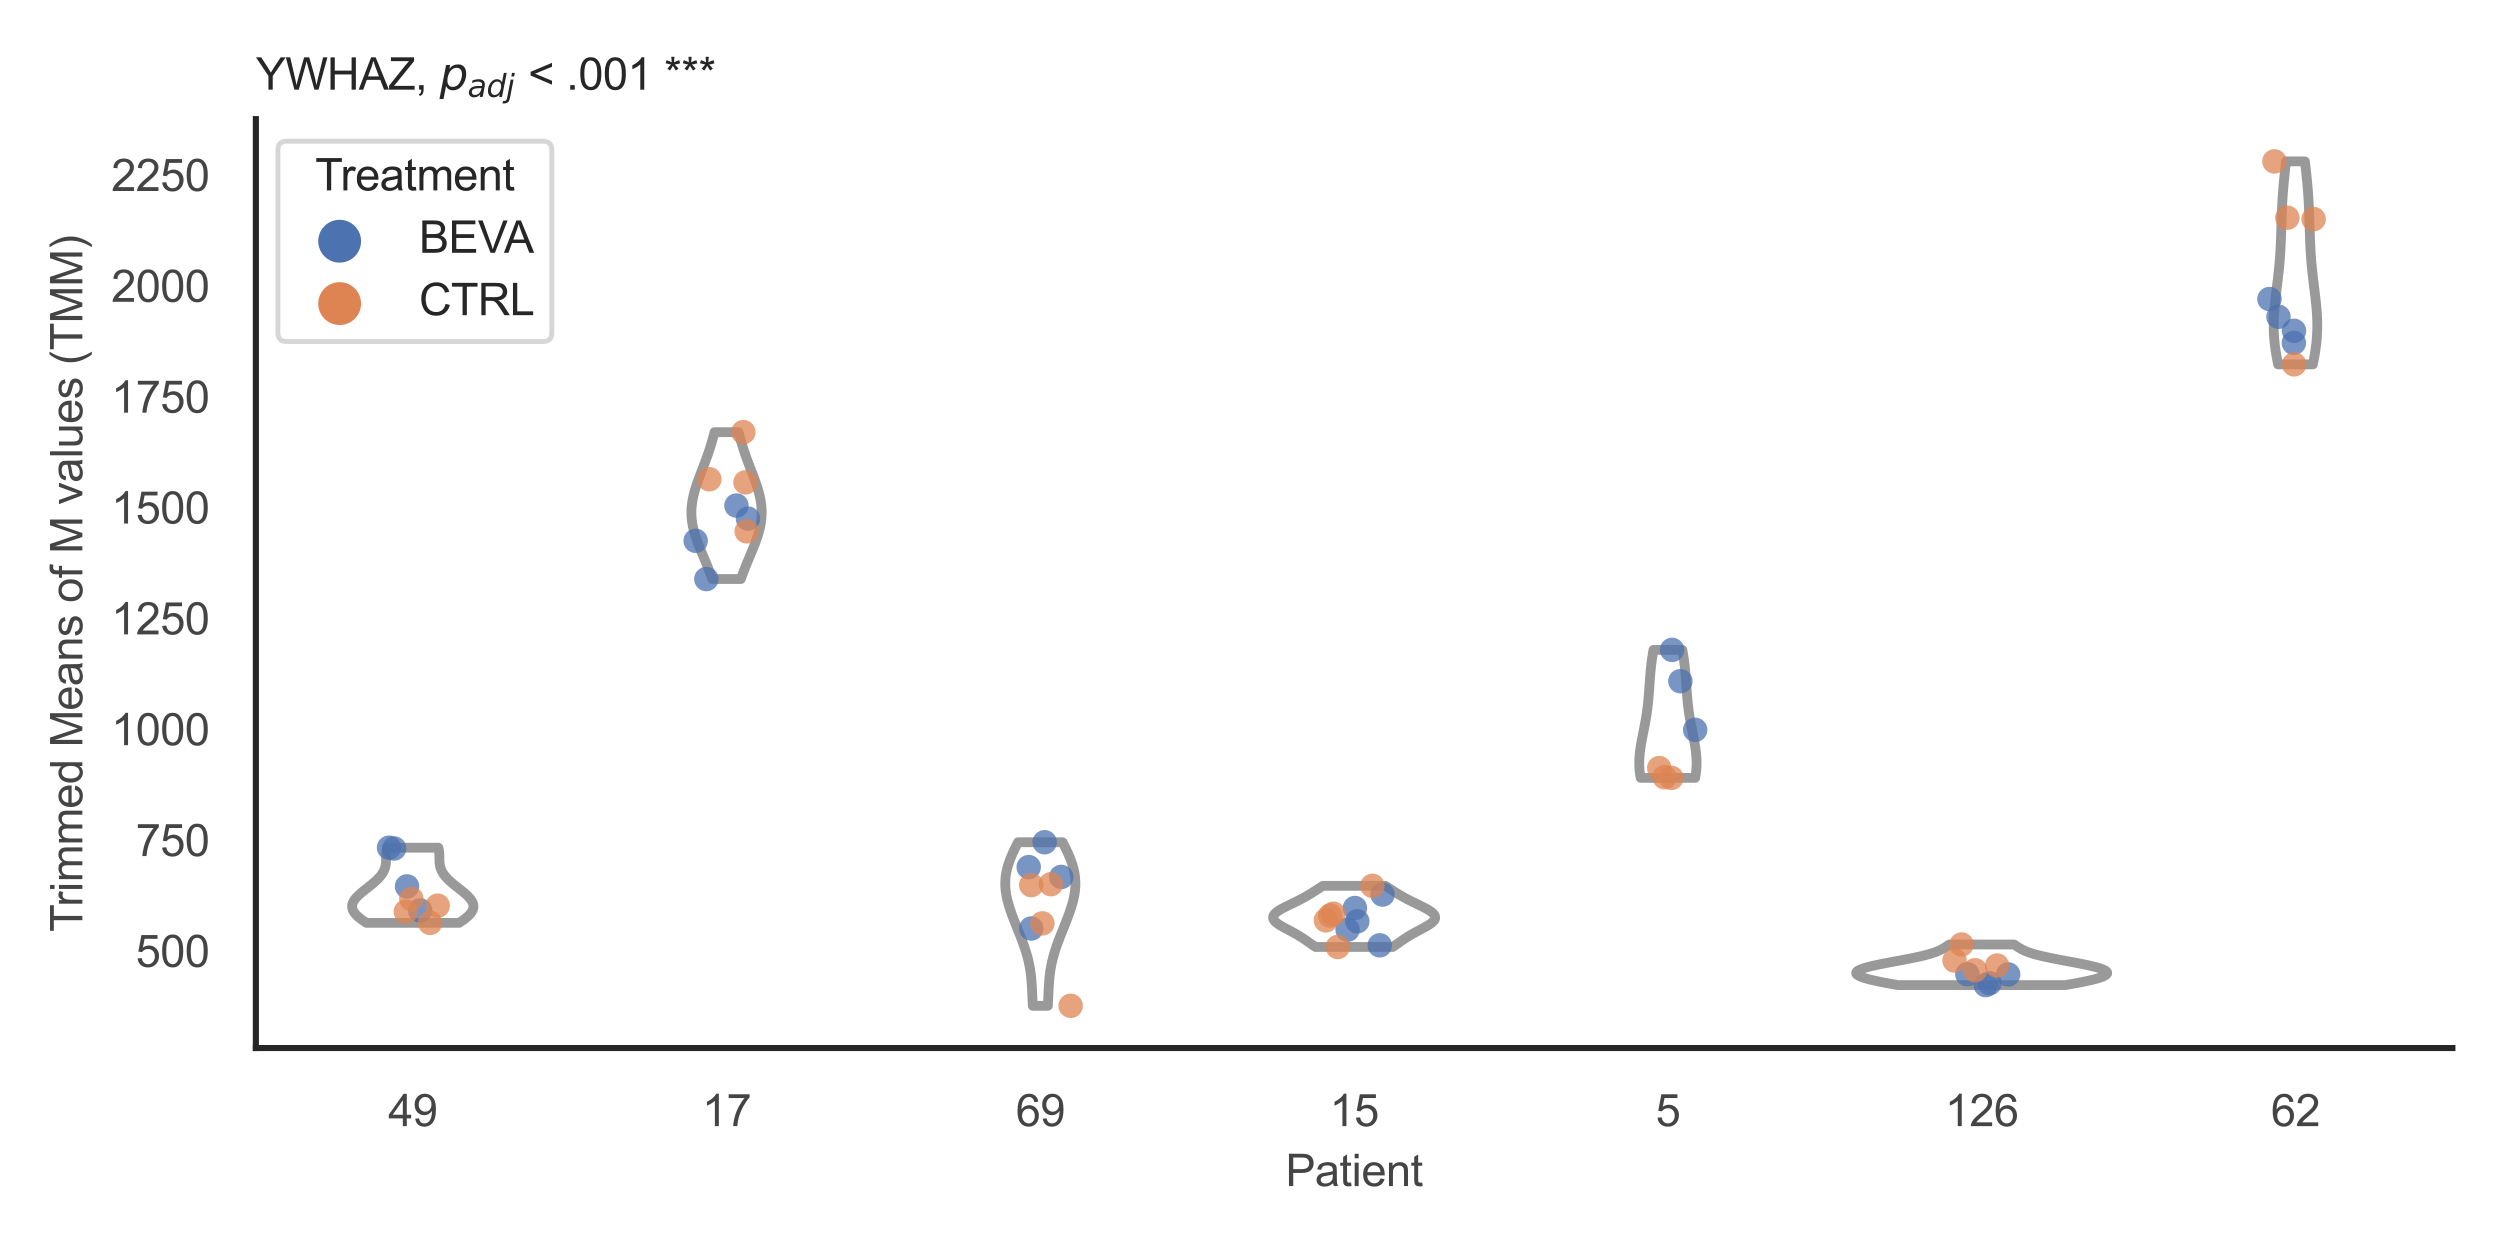 <?xml version="1.0" encoding="utf-8" standalone="no"?>
<!DOCTYPE svg PUBLIC "-//W3C//DTD SVG 1.1//EN"
  "http://www.w3.org/Graphics/SVG/1.1/DTD/svg11.dtd">
<svg xmlns:xlink="http://www.w3.org/1999/xlink" width="510.236pt" height="255.118pt" viewBox="0 0 510.236 255.118" xmlns="http://www.w3.org/2000/svg" version="1.1">
 <defs>
  <style type="text/css">*{stroke-linejoin: round; stroke-linecap: butt}</style>
 </defs>
 <g id="figure_1">
  <g id="patch_1">
   <path d="M 0 255.118 
L 510.236 255.118 
L 510.236 0 
L 0 0 
z
" style="fill: #ffffff"/>
  </g>
  <g id="axes_1">
   <g id="patch_2">
    <path d="M 52.22 213.898 
L 500.516 213.898 
L 500.516 24.32 
L 52.22 24.32 
z
" style="fill: #ffffff"/>
   </g>
   <g id="matplotlib.axis_1">
    <g id="xtick_1">
     <g id="text_1">
      <!-- 49 -->
      <g style="fill: #444444" transform="translate(79.236 229.84)scale(0.09 -0.09)">
       <defs>
        <path id="ArialMT-34" d="M 2069 0 
L 2069 1097 
L 81 1097 
L 81 1613 
L 2172 4581 
L 2631 4581 
L 2631 1613 
L 3250 1613 
L 3250 1097 
L 2631 1097 
L 2631 0 
L 2069 0 
z
M 2069 1613 
L 2069 3678 
L 634 1613 
L 2069 1613 
z
" transform="scale(0.016)"/>
        <path id="ArialMT-39" d="M 350 1059 
L 891 1109 
Q 959 728 1153 556 
Q 1347 384 1650 384 
Q 1909 384 2104 503 
Q 2300 622 2425 820 
Q 2550 1019 2634 1356 
Q 2719 1694 2719 2044 
Q 2719 2081 2716 2156 
Q 2547 1888 2255 1720 
Q 1963 1553 1622 1553 
Q 1053 1553 659 1965 
Q 266 2378 266 3053 
Q 266 3750 677 4175 
Q 1088 4600 1706 4600 
Q 2153 4600 2523 4359 
Q 2894 4119 3086 3673 
Q 3278 3228 3278 2384 
Q 3278 1506 3087 986 
Q 2897 466 2520 194 
Q 2144 -78 1638 -78 
Q 1100 -78 759 220 
Q 419 519 350 1059 
z
M 2653 3081 
Q 2653 3566 2395 3850 
Q 2138 4134 1775 4134 
Q 1400 4134 1122 3828 
Q 844 3522 844 3034 
Q 844 2597 1108 2323 
Q 1372 2050 1759 2050 
Q 2150 2050 2401 2323 
Q 2653 2597 2653 3081 
z
" transform="scale(0.016)"/>
       </defs>
       <use xlink:href="#ArialMT-34"/>
       <use xlink:href="#ArialMT-39" x="55.615"/>
      </g>
     </g>
    </g>
    <g id="xtick_2">
     <g id="text_2">
      <!-- 17 -->
      <g style="fill: #444444" transform="translate(143.279 229.84)scale(0.09 -0.09)">
       <defs>
        <path id="ArialMT-31" d="M 2384 0 
L 1822 0 
L 1822 3584 
Q 1619 3391 1289 3197 
Q 959 3003 697 2906 
L 697 3450 
Q 1169 3672 1522 3987 
Q 1875 4303 2022 4600 
L 2384 4600 
L 2384 0 
z
" transform="scale(0.016)"/>
        <path id="ArialMT-37" d="M 303 3981 
L 303 4522 
L 3269 4522 
L 3269 4084 
Q 2831 3619 2401 2847 
Q 1972 2075 1738 1259 
Q 1569 684 1522 0 
L 944 0 
Q 953 541 1156 1306 
Q 1359 2072 1739 2783 
Q 2119 3494 2547 3981 
L 303 3981 
z
" transform="scale(0.016)"/>
       </defs>
       <use xlink:href="#ArialMT-31"/>
       <use xlink:href="#ArialMT-37" x="55.615"/>
      </g>
     </g>
    </g>
    <g id="xtick_3">
     <g id="text_3">
      <!-- 69 -->
      <g style="fill: #444444" transform="translate(207.321 229.84)scale(0.09 -0.09)">
       <defs>
        <path id="ArialMT-36" d="M 3184 3459 
L 2625 3416 
Q 2550 3747 2413 3897 
Q 2184 4138 1850 4138 
Q 1581 4138 1378 3988 
Q 1113 3794 959 3422 
Q 806 3050 800 2363 
Q 1003 2672 1297 2822 
Q 1591 2972 1913 2972 
Q 2475 2972 2870 2558 
Q 3266 2144 3266 1488 
Q 3266 1056 3080 686 
Q 2894 316 2569 119 
Q 2244 -78 1831 -78 
Q 1128 -78 684 439 
Q 241 956 241 2144 
Q 241 3472 731 4075 
Q 1159 4600 1884 4600 
Q 2425 4600 2770 4297 
Q 3116 3994 3184 3459 
z
M 888 1484 
Q 888 1194 1011 928 
Q 1134 663 1356 523 
Q 1578 384 1822 384 
Q 2178 384 2434 671 
Q 2691 959 2691 1453 
Q 2691 1928 2437 2201 
Q 2184 2475 1800 2475 
Q 1419 2475 1153 2201 
Q 888 1928 888 1484 
z
" transform="scale(0.016)"/>
       </defs>
       <use xlink:href="#ArialMT-36"/>
       <use xlink:href="#ArialMT-39" x="55.615"/>
      </g>
     </g>
    </g>
    <g id="xtick_4">
     <g id="text_4">
      <!-- 15 -->
      <g style="fill: #444444" transform="translate(271.363 229.84)scale(0.09 -0.09)">
       <defs>
        <path id="ArialMT-35" d="M 266 1200 
L 856 1250 
Q 922 819 1161 601 
Q 1400 384 1738 384 
Q 2144 384 2425 690 
Q 2706 997 2706 1503 
Q 2706 1984 2436 2262 
Q 2166 2541 1728 2541 
Q 1456 2541 1237 2417 
Q 1019 2294 894 2097 
L 366 2166 
L 809 4519 
L 3088 4519 
L 3088 3981 
L 1259 3981 
L 1013 2750 
Q 1425 3038 1878 3038 
Q 2478 3038 2890 2622 
Q 3303 2206 3303 1553 
Q 3303 931 2941 478 
Q 2500 -78 1738 -78 
Q 1113 -78 717 272 
Q 322 622 266 1200 
z
" transform="scale(0.016)"/>
       </defs>
       <use xlink:href="#ArialMT-31"/>
       <use xlink:href="#ArialMT-35" x="55.615"/>
      </g>
     </g>
    </g>
    <g id="xtick_5">
     <g id="text_5">
      <!-- 5 -->
      <g style="fill: #444444" transform="translate(337.908 229.84)scale(0.09 -0.09)">
       <use xlink:href="#ArialMT-35"/>
      </g>
     </g>
    </g>
    <g id="xtick_6">
     <g id="text_6">
      <!-- 126 -->
      <g style="fill: #444444" transform="translate(396.945 229.84)scale(0.09 -0.09)">
       <defs>
        <path id="ArialMT-32" d="M 3222 541 
L 3222 0 
L 194 0 
Q 188 203 259 391 
Q 375 700 629 1000 
Q 884 1300 1366 1694 
Q 2113 2306 2375 2664 
Q 2638 3022 2638 3341 
Q 2638 3675 2398 3904 
Q 2159 4134 1775 4134 
Q 1369 4134 1125 3890 
Q 881 3647 878 3216 
L 300 3275 
Q 359 3922 746 4261 
Q 1134 4600 1788 4600 
Q 2447 4600 2831 4234 
Q 3216 3869 3216 3328 
Q 3216 3053 3103 2787 
Q 2991 2522 2730 2228 
Q 2469 1934 1863 1422 
Q 1356 997 1212 845 
Q 1069 694 975 541 
L 3222 541 
z
" transform="scale(0.016)"/>
       </defs>
       <use xlink:href="#ArialMT-31"/>
       <use xlink:href="#ArialMT-32" x="55.615"/>
       <use xlink:href="#ArialMT-36" x="111.23"/>
      </g>
     </g>
    </g>
    <g id="xtick_7">
     <g id="text_7">
      <!-- 62 -->
      <g style="fill: #444444" transform="translate(463.49 229.84)scale(0.09 -0.09)">
       <use xlink:href="#ArialMT-36"/>
       <use xlink:href="#ArialMT-32" x="55.615"/>
      </g>
     </g>
    </g>
    <g id="text_8">
     <!-- Patient -->
     <g style="fill: #444444" transform="translate(262.359 242.071)scale(0.09 -0.09)">
      <defs>
       <path id="ArialMT-50" d="M 494 0 
L 494 4581 
L 2222 4581 
Q 2678 4581 2919 4538 
Q 3256 4481 3484 4323 
Q 3713 4166 3852 3881 
Q 3991 3597 3991 3256 
Q 3991 2672 3619 2267 
Q 3247 1863 2275 1863 
L 1100 1863 
L 1100 0 
L 494 0 
z
M 1100 2403 
L 2284 2403 
Q 2872 2403 3119 2622 
Q 3366 2841 3366 3238 
Q 3366 3525 3220 3729 
Q 3075 3934 2838 4000 
Q 2684 4041 2272 4041 
L 1100 4041 
L 1100 2403 
z
" transform="scale(0.016)"/>
       <path id="ArialMT-61" d="M 2588 409 
Q 2275 144 1986 34 
Q 1697 -75 1366 -75 
Q 819 -75 525 192 
Q 231 459 231 875 
Q 231 1119 342 1320 
Q 453 1522 633 1644 
Q 813 1766 1038 1828 
Q 1203 1872 1538 1913 
Q 2219 1994 2541 2106 
Q 2544 2222 2544 2253 
Q 2544 2597 2384 2738 
Q 2169 2928 1744 2928 
Q 1347 2928 1158 2789 
Q 969 2650 878 2297 
L 328 2372 
Q 403 2725 575 2942 
Q 747 3159 1072 3276 
Q 1397 3394 1825 3394 
Q 2250 3394 2515 3294 
Q 2781 3194 2906 3042 
Q 3031 2891 3081 2659 
Q 3109 2516 3109 2141 
L 3109 1391 
Q 3109 606 3145 398 
Q 3181 191 3288 0 
L 2700 0 
Q 2613 175 2588 409 
z
M 2541 1666 
Q 2234 1541 1622 1453 
Q 1275 1403 1131 1340 
Q 988 1278 909 1158 
Q 831 1038 831 891 
Q 831 666 1001 516 
Q 1172 366 1500 366 
Q 1825 366 2078 508 
Q 2331 650 2450 897 
Q 2541 1088 2541 1459 
L 2541 1666 
z
" transform="scale(0.016)"/>
       <path id="ArialMT-74" d="M 1650 503 
L 1731 6 
Q 1494 -44 1306 -44 
Q 1000 -44 831 53 
Q 663 150 594 308 
Q 525 466 525 972 
L 525 2881 
L 113 2881 
L 113 3319 
L 525 3319 
L 525 4141 
L 1084 4478 
L 1084 3319 
L 1650 3319 
L 1650 2881 
L 1084 2881 
L 1084 941 
Q 1084 700 1114 631 
Q 1144 563 1211 522 
Q 1278 481 1403 481 
Q 1497 481 1650 503 
z
" transform="scale(0.016)"/>
       <path id="ArialMT-69" d="M 425 3934 
L 425 4581 
L 988 4581 
L 988 3934 
L 425 3934 
z
M 425 0 
L 425 3319 
L 988 3319 
L 988 0 
L 425 0 
z
" transform="scale(0.016)"/>
       <path id="ArialMT-65" d="M 2694 1069 
L 3275 997 
Q 3138 488 2766 206 
Q 2394 -75 1816 -75 
Q 1088 -75 661 373 
Q 234 822 234 1631 
Q 234 2469 665 2931 
Q 1097 3394 1784 3394 
Q 2450 3394 2872 2941 
Q 3294 2488 3294 1666 
Q 3294 1616 3291 1516 
L 816 1516 
Q 847 969 1125 678 
Q 1403 388 1819 388 
Q 2128 388 2347 550 
Q 2566 713 2694 1069 
z
M 847 1978 
L 2700 1978 
Q 2663 2397 2488 2606 
Q 2219 2931 1791 2931 
Q 1403 2931 1139 2672 
Q 875 2413 847 1978 
z
" transform="scale(0.016)"/>
       <path id="ArialMT-6e" d="M 422 0 
L 422 3319 
L 928 3319 
L 928 2847 
Q 1294 3394 1984 3394 
Q 2284 3394 2536 3286 
Q 2788 3178 2913 3003 
Q 3038 2828 3088 2588 
Q 3119 2431 3119 2041 
L 3119 0 
L 2556 0 
L 2556 2019 
Q 2556 2363 2490 2533 
Q 2425 2703 2258 2804 
Q 2091 2906 1866 2906 
Q 1506 2906 1245 2678 
Q 984 2450 984 1813 
L 984 0 
L 422 0 
z
" transform="scale(0.016)"/>
      </defs>
      <use xlink:href="#ArialMT-50"/>
      <use xlink:href="#ArialMT-61" x="66.699"/>
      <use xlink:href="#ArialMT-74" x="122.314"/>
      <use xlink:href="#ArialMT-69" x="150.098"/>
      <use xlink:href="#ArialMT-65" x="172.314"/>
      <use xlink:href="#ArialMT-6e" x="227.93"/>
      <use xlink:href="#ArialMT-74" x="283.545"/>
     </g>
    </g>
   </g>
   <g id="matplotlib.axis_2">
    <g id="ytick_1">
     <g id="text_9">
      <!-- 500 -->
      <g style="fill: #444444" transform="translate(27.705 197.343)scale(0.09 -0.09)">
       <defs>
        <path id="ArialMT-30" d="M 266 2259 
Q 266 3072 433 3567 
Q 600 4063 929 4331 
Q 1259 4600 1759 4600 
Q 2128 4600 2406 4451 
Q 2684 4303 2865 4023 
Q 3047 3744 3150 3342 
Q 3253 2941 3253 2259 
Q 3253 1453 3087 958 
Q 2922 463 2592 192 
Q 2263 -78 1759 -78 
Q 1097 -78 719 397 
Q 266 969 266 2259 
z
M 844 2259 
Q 844 1131 1108 757 
Q 1372 384 1759 384 
Q 2147 384 2411 759 
Q 2675 1134 2675 2259 
Q 2675 3391 2411 3762 
Q 2147 4134 1753 4134 
Q 1366 4134 1134 3806 
Q 844 3388 844 2259 
z
" transform="scale(0.016)"/>
       </defs>
       <use xlink:href="#ArialMT-35"/>
       <use xlink:href="#ArialMT-30" x="55.615"/>
       <use xlink:href="#ArialMT-30" x="111.23"/>
      </g>
     </g>
    </g>
    <g id="ytick_2">
     <g id="text_10">
      <!-- 750 -->
      <g style="fill: #444444" transform="translate(27.705 174.72)scale(0.09 -0.09)">
       <use xlink:href="#ArialMT-37"/>
       <use xlink:href="#ArialMT-35" x="55.615"/>
       <use xlink:href="#ArialMT-30" x="111.23"/>
      </g>
     </g>
    </g>
    <g id="ytick_3">
     <g id="text_11">
      <!-- 1000 -->
      <g style="fill: #444444" transform="translate(22.701 152.096)scale(0.09 -0.09)">
       <use xlink:href="#ArialMT-31"/>
       <use xlink:href="#ArialMT-30" x="55.615"/>
       <use xlink:href="#ArialMT-30" x="111.23"/>
       <use xlink:href="#ArialMT-30" x="166.846"/>
      </g>
     </g>
    </g>
    <g id="ytick_4">
     <g id="text_12">
      <!-- 1250 -->
      <g style="fill: #444444" transform="translate(22.701 129.472)scale(0.09 -0.09)">
       <use xlink:href="#ArialMT-31"/>
       <use xlink:href="#ArialMT-32" x="55.615"/>
       <use xlink:href="#ArialMT-35" x="111.23"/>
       <use xlink:href="#ArialMT-30" x="166.846"/>
      </g>
     </g>
    </g>
    <g id="ytick_5">
     <g id="text_13">
      <!-- 1500 -->
      <g style="fill: #444444" transform="translate(22.701 106.849)scale(0.09 -0.09)">
       <use xlink:href="#ArialMT-31"/>
       <use xlink:href="#ArialMT-35" x="55.615"/>
       <use xlink:href="#ArialMT-30" x="111.23"/>
       <use xlink:href="#ArialMT-30" x="166.846"/>
      </g>
     </g>
    </g>
    <g id="ytick_6">
     <g id="text_14">
      <!-- 1750 -->
      <g style="fill: #444444" transform="translate(22.701 84.225)scale(0.09 -0.09)">
       <use xlink:href="#ArialMT-31"/>
       <use xlink:href="#ArialMT-37" x="55.615"/>
       <use xlink:href="#ArialMT-35" x="111.23"/>
       <use xlink:href="#ArialMT-30" x="166.846"/>
      </g>
     </g>
    </g>
    <g id="ytick_7">
     <g id="text_15">
      <!-- 2000 -->
      <g style="fill: #444444" transform="translate(22.701 61.602)scale(0.09 -0.09)">
       <use xlink:href="#ArialMT-32"/>
       <use xlink:href="#ArialMT-30" x="55.615"/>
       <use xlink:href="#ArialMT-30" x="111.23"/>
       <use xlink:href="#ArialMT-30" x="166.846"/>
      </g>
     </g>
    </g>
    <g id="ytick_8">
     <g id="text_16">
      <!-- 2250 -->
      <g style="fill: #444444" transform="translate(22.701 38.978)scale(0.09 -0.09)">
       <use xlink:href="#ArialMT-32"/>
       <use xlink:href="#ArialMT-32" x="55.615"/>
       <use xlink:href="#ArialMT-35" x="111.23"/>
       <use xlink:href="#ArialMT-30" x="166.846"/>
      </g>
     </g>
    </g>
    <g id="text_17">
     <!-- Trimmed Means of M values (TMM) -->
     <g style="fill: #444444" transform="translate(16.806 190.195)rotate(-90)scale(0.09 -0.09)">
      <defs>
       <path id="ArialMT-54" d="M 1659 0 
L 1659 4041 
L 150 4041 
L 150 4581 
L 3781 4581 
L 3781 4041 
L 2266 4041 
L 2266 0 
L 1659 0 
z
" transform="scale(0.016)"/>
       <path id="ArialMT-72" d="M 416 0 
L 416 3319 
L 922 3319 
L 922 2816 
Q 1116 3169 1280 3281 
Q 1444 3394 1641 3394 
Q 1925 3394 2219 3213 
L 2025 2691 
Q 1819 2813 1613 2813 
Q 1428 2813 1281 2702 
Q 1134 2591 1072 2394 
Q 978 2094 978 1738 
L 978 0 
L 416 0 
z
" transform="scale(0.016)"/>
       <path id="ArialMT-6d" d="M 422 0 
L 422 3319 
L 925 3319 
L 925 2853 
Q 1081 3097 1340 3245 
Q 1600 3394 1931 3394 
Q 2300 3394 2536 3241 
Q 2772 3088 2869 2813 
Q 3263 3394 3894 3394 
Q 4388 3394 4653 3120 
Q 4919 2847 4919 2278 
L 4919 0 
L 4359 0 
L 4359 2091 
Q 4359 2428 4304 2576 
Q 4250 2725 4106 2815 
Q 3963 2906 3769 2906 
Q 3419 2906 3187 2673 
Q 2956 2441 2956 1928 
L 2956 0 
L 2394 0 
L 2394 2156 
Q 2394 2531 2256 2718 
Q 2119 2906 1806 2906 
Q 1569 2906 1367 2781 
Q 1166 2656 1075 2415 
Q 984 2175 984 1722 
L 984 0 
L 422 0 
z
" transform="scale(0.016)"/>
       <path id="ArialMT-64" d="M 2575 0 
L 2575 419 
Q 2259 -75 1647 -75 
Q 1250 -75 917 144 
Q 584 363 401 755 
Q 219 1147 219 1656 
Q 219 2153 384 2558 
Q 550 2963 881 3178 
Q 1213 3394 1622 3394 
Q 1922 3394 2156 3267 
Q 2391 3141 2538 2938 
L 2538 4581 
L 3097 4581 
L 3097 0 
L 2575 0 
z
M 797 1656 
Q 797 1019 1065 703 
Q 1334 388 1700 388 
Q 2069 388 2326 689 
Q 2584 991 2584 1609 
Q 2584 2291 2321 2609 
Q 2059 2928 1675 2928 
Q 1300 2928 1048 2622 
Q 797 2316 797 1656 
z
" transform="scale(0.016)"/>
       <path id="ArialMT-20" transform="scale(0.016)"/>
       <path id="ArialMT-4d" d="M 475 0 
L 475 4581 
L 1388 4581 
L 2472 1338 
Q 2622 884 2691 659 
Q 2769 909 2934 1394 
L 4031 4581 
L 4847 4581 
L 4847 0 
L 4263 0 
L 4263 3834 
L 2931 0 
L 2384 0 
L 1059 3900 
L 1059 0 
L 475 0 
z
" transform="scale(0.016)"/>
       <path id="ArialMT-73" d="M 197 991 
L 753 1078 
Q 800 744 1014 566 
Q 1228 388 1613 388 
Q 2000 388 2187 545 
Q 2375 703 2375 916 
Q 2375 1106 2209 1216 
Q 2094 1291 1634 1406 
Q 1016 1563 777 1677 
Q 538 1791 414 1992 
Q 291 2194 291 2438 
Q 291 2659 392 2848 
Q 494 3038 669 3163 
Q 800 3259 1026 3326 
Q 1253 3394 1513 3394 
Q 1903 3394 2198 3281 
Q 2494 3169 2634 2976 
Q 2775 2784 2828 2463 
L 2278 2388 
Q 2241 2644 2061 2787 
Q 1881 2931 1553 2931 
Q 1166 2931 1000 2803 
Q 834 2675 834 2503 
Q 834 2394 903 2306 
Q 972 2216 1119 2156 
Q 1203 2125 1616 2013 
Q 2213 1853 2448 1751 
Q 2684 1650 2818 1456 
Q 2953 1263 2953 975 
Q 2953 694 2789 445 
Q 2625 197 2315 61 
Q 2006 -75 1616 -75 
Q 969 -75 630 194 
Q 291 463 197 991 
z
" transform="scale(0.016)"/>
       <path id="ArialMT-6f" d="M 213 1659 
Q 213 2581 725 3025 
Q 1153 3394 1769 3394 
Q 2453 3394 2887 2945 
Q 3322 2497 3322 1706 
Q 3322 1066 3130 698 
Q 2938 331 2570 128 
Q 2203 -75 1769 -75 
Q 1072 -75 642 372 
Q 213 819 213 1659 
z
M 791 1659 
Q 791 1022 1069 705 
Q 1347 388 1769 388 
Q 2188 388 2466 706 
Q 2744 1025 2744 1678 
Q 2744 2294 2464 2611 
Q 2184 2928 1769 2928 
Q 1347 2928 1069 2612 
Q 791 2297 791 1659 
z
" transform="scale(0.016)"/>
       <path id="ArialMT-66" d="M 556 0 
L 556 2881 
L 59 2881 
L 59 3319 
L 556 3319 
L 556 3672 
Q 556 4006 616 4169 
Q 697 4388 901 4523 
Q 1106 4659 1475 4659 
Q 1713 4659 2000 4603 
L 1916 4113 
Q 1741 4144 1584 4144 
Q 1328 4144 1222 4034 
Q 1116 3925 1116 3625 
L 1116 3319 
L 1763 3319 
L 1763 2881 
L 1116 2881 
L 1116 0 
L 556 0 
z
" transform="scale(0.016)"/>
       <path id="ArialMT-76" d="M 1344 0 
L 81 3319 
L 675 3319 
L 1388 1331 
Q 1503 1009 1600 663 
Q 1675 925 1809 1294 
L 2547 3319 
L 3125 3319 
L 1869 0 
L 1344 0 
z
" transform="scale(0.016)"/>
       <path id="ArialMT-6c" d="M 409 0 
L 409 4581 
L 972 4581 
L 972 0 
L 409 0 
z
" transform="scale(0.016)"/>
       <path id="ArialMT-75" d="M 2597 0 
L 2597 488 
Q 2209 -75 1544 -75 
Q 1250 -75 995 37 
Q 741 150 617 320 
Q 494 491 444 738 
Q 409 903 409 1263 
L 409 3319 
L 972 3319 
L 972 1478 
Q 972 1038 1006 884 
Q 1059 663 1231 536 
Q 1403 409 1656 409 
Q 1909 409 2131 539 
Q 2353 669 2445 892 
Q 2538 1116 2538 1541 
L 2538 3319 
L 3100 3319 
L 3100 0 
L 2597 0 
z
" transform="scale(0.016)"/>
       <path id="ArialMT-28" d="M 1497 -1347 
Q 1031 -759 709 28 
Q 388 816 388 1659 
Q 388 2403 628 3084 
Q 909 3875 1497 4659 
L 1900 4659 
Q 1522 4009 1400 3731 
Q 1209 3300 1100 2831 
Q 966 2247 966 1656 
Q 966 153 1900 -1347 
L 1497 -1347 
z
" transform="scale(0.016)"/>
       <path id="ArialMT-29" d="M 791 -1347 
L 388 -1347 
Q 1322 153 1322 1656 
Q 1322 2244 1188 2822 
Q 1081 3291 891 3722 
Q 769 4003 388 4659 
L 791 4659 
Q 1378 3875 1659 3084 
Q 1900 2403 1900 1659 
Q 1900 816 1576 28 
Q 1253 -759 791 -1347 
z
" transform="scale(0.016)"/>
      </defs>
      <use xlink:href="#ArialMT-54"/>
      <use xlink:href="#ArialMT-72" x="57.334"/>
      <use xlink:href="#ArialMT-69" x="90.635"/>
      <use xlink:href="#ArialMT-6d" x="112.852"/>
      <use xlink:href="#ArialMT-6d" x="196.152"/>
      <use xlink:href="#ArialMT-65" x="279.453"/>
      <use xlink:href="#ArialMT-64" x="335.068"/>
      <use xlink:href="#ArialMT-20" x="390.684"/>
      <use xlink:href="#ArialMT-4d" x="418.467"/>
      <use xlink:href="#ArialMT-65" x="501.768"/>
      <use xlink:href="#ArialMT-61" x="557.383"/>
      <use xlink:href="#ArialMT-6e" x="612.998"/>
      <use xlink:href="#ArialMT-73" x="668.613"/>
      <use xlink:href="#ArialMT-20" x="718.613"/>
      <use xlink:href="#ArialMT-6f" x="746.396"/>
      <use xlink:href="#ArialMT-66" x="802.012"/>
      <use xlink:href="#ArialMT-20" x="829.795"/>
      <use xlink:href="#ArialMT-4d" x="857.578"/>
      <use xlink:href="#ArialMT-20" x="940.879"/>
      <use xlink:href="#ArialMT-76" x="968.662"/>
      <use xlink:href="#ArialMT-61" x="1018.662"/>
      <use xlink:href="#ArialMT-6c" x="1074.277"/>
      <use xlink:href="#ArialMT-75" x="1096.494"/>
      <use xlink:href="#ArialMT-65" x="1152.109"/>
      <use xlink:href="#ArialMT-73" x="1207.725"/>
      <use xlink:href="#ArialMT-20" x="1257.725"/>
      <use xlink:href="#ArialMT-28" x="1285.508"/>
      <use xlink:href="#ArialMT-54" x="1318.809"/>
      <use xlink:href="#ArialMT-4d" x="1379.893"/>
      <use xlink:href="#ArialMT-4d" x="1463.193"/>
      <use xlink:href="#ArialMT-29" x="1546.494"/>
     </g>
    </g>
   </g>
   <g id="PolyCollection_1">
    <defs>
     <path id="m673b19c7f8" d="M 93.688 -66.766 
L 74.795 -66.766 
L 74.557 -66.921 
L 74.325 -67.076 
L 74.1 -67.231 
L 73.883 -67.386 
L 73.674 -67.541 
L 73.474 -67.696 
L 73.283 -67.851 
L 73.102 -68.006 
L 72.932 -68.161 
L 72.772 -68.316 
L 72.625 -68.471 
L 72.489 -68.626 
L 72.366 -68.781 
L 72.255 -68.936 
L 72.158 -69.091 
L 72.074 -69.246 
L 72.003 -69.401 
L 71.946 -69.556 
L 71.903 -69.711 
L 71.873 -69.866 
L 71.857 -70.021 
L 71.855 -70.176 
L 71.867 -70.331 
L 71.892 -70.486 
L 71.931 -70.641 
L 71.982 -70.796 
L 72.046 -70.951 
L 72.123 -71.106 
L 72.211 -71.261 
L 72.311 -71.416 
L 72.422 -71.571 
L 72.543 -71.726 
L 72.674 -71.881 
L 72.814 -72.036 
L 72.963 -72.191 
L 73.12 -72.346 
L 73.284 -72.501 
L 73.454 -72.656 
L 73.631 -72.811 
L 73.813 -72.966 
L 73.999 -73.121 
L 74.188 -73.276 
L 74.381 -73.431 
L 74.576 -73.586 
L 74.772 -73.741 
L 74.969 -73.896 
L 75.165 -74.051 
L 75.361 -74.206 
L 75.556 -74.361 
L 75.748 -74.516 
L 75.938 -74.671 
L 76.125 -74.826 
L 76.307 -74.981 
L 76.485 -75.136 
L 76.658 -75.291 
L 76.826 -75.446 
L 76.988 -75.601 
L 77.143 -75.756 
L 77.292 -75.911 
L 77.434 -76.066 
L 77.569 -76.221 
L 77.697 -76.376 
L 77.817 -76.531 
L 77.929 -76.686 
L 78.034 -76.841 
L 78.13 -76.996 
L 78.22 -77.151 
L 78.301 -77.306 
L 78.376 -77.461 
L 78.442 -77.616 
L 78.502 -77.771 
L 78.555 -77.926 
L 78.602 -78.081 
L 78.642 -78.236 
L 78.677 -78.391 
L 78.706 -78.546 
L 78.73 -78.701 
L 78.75 -78.856 
L 78.765 -79.011 
L 78.778 -79.166 
L 78.787 -79.321 
L 78.793 -79.476 
L 78.798 -79.631 
L 78.801 -79.786 
L 78.804 -79.941 
L 78.806 -80.096 
L 78.808 -80.251 
L 78.811 -80.406 
L 78.815 -80.561 
L 78.821 -80.716 
L 78.829 -80.871 
L 78.84 -81.026 
L 78.854 -81.181 
L 78.871 -81.336 
L 78.892 -81.491 
L 78.916 -81.646 
L 78.946 -81.801 
L 78.979 -81.956 
L 79.018 -82.111 
L 89.465 -82.111 
L 89.465 -82.111 
L 89.503 -81.956 
L 89.537 -81.801 
L 89.566 -81.646 
L 89.591 -81.491 
L 89.612 -81.336 
L 89.629 -81.181 
L 89.642 -81.026 
L 89.653 -80.871 
L 89.661 -80.716 
L 89.667 -80.561 
L 89.671 -80.406 
L 89.674 -80.251 
L 89.677 -80.096 
L 89.679 -79.941 
L 89.681 -79.786 
L 89.684 -79.631 
L 89.689 -79.476 
L 89.696 -79.321 
L 89.705 -79.166 
L 89.717 -79.011 
L 89.733 -78.856 
L 89.752 -78.701 
L 89.776 -78.546 
L 89.806 -78.391 
L 89.84 -78.236 
L 89.88 -78.081 
L 89.927 -77.926 
L 89.98 -77.771 
L 90.04 -77.616 
L 90.107 -77.461 
L 90.181 -77.306 
L 90.263 -77.151 
L 90.352 -76.996 
L 90.449 -76.841 
L 90.553 -76.686 
L 90.666 -76.531 
L 90.786 -76.376 
L 90.913 -76.221 
L 91.048 -76.066 
L 91.19 -75.911 
L 91.339 -75.756 
L 91.495 -75.601 
L 91.656 -75.446 
L 91.824 -75.291 
L 91.997 -75.136 
L 92.175 -74.981 
L 92.358 -74.826 
L 92.544 -74.671 
L 92.734 -74.516 
L 92.926 -74.361 
L 93.121 -74.206 
L 93.317 -74.051 
L 93.514 -73.896 
L 93.711 -73.741 
L 93.907 -73.586 
L 94.101 -73.431 
L 94.294 -73.276 
L 94.484 -73.121 
L 94.67 -72.966 
L 94.851 -72.811 
L 95.028 -72.656 
L 95.198 -72.501 
L 95.363 -72.346 
L 95.519 -72.191 
L 95.668 -72.036 
L 95.808 -71.881 
L 95.939 -71.726 
L 96.061 -71.571 
L 96.171 -71.416 
L 96.271 -71.261 
L 96.359 -71.106 
L 96.436 -70.951 
L 96.5 -70.796 
L 96.551 -70.641 
L 96.59 -70.486 
L 96.615 -70.331 
L 96.627 -70.176 
L 96.625 -70.021 
L 96.609 -69.866 
L 96.58 -69.711 
L 96.537 -69.556 
L 96.479 -69.401 
L 96.409 -69.246 
L 96.325 -69.091 
L 96.227 -68.936 
L 96.117 -68.781 
L 95.993 -68.626 
L 95.858 -68.471 
L 95.71 -68.316 
L 95.551 -68.161 
L 95.38 -68.006 
L 95.2 -67.851 
L 95.009 -67.696 
L 94.808 -67.541 
L 94.599 -67.386 
L 94.382 -67.231 
L 94.157 -67.076 
L 93.925 -66.921 
L 93.688 -66.766 
z
" style="stroke: #999999; stroke-width: 2"/>
    </defs>
    <g clip-path="url(#pe9559ca83b)">
     <use xlink:href="#m673b19c7f8" x="0" y="255.118" style="fill: #ffffff; stroke: #999999; stroke-width: 2"/>
    </g>
   </g>
   <g id="PolyCollection_2">
    <defs>
     <path id="m65357548b8" d="M 151.195 -136.937 
L 145.372 -136.937 
L 145.263 -137.24 
L 145.152 -137.543 
L 145.04 -137.846 
L 144.926 -138.149 
L 144.81 -138.451 
L 144.693 -138.754 
L 144.574 -139.057 
L 144.454 -139.36 
L 144.332 -139.663 
L 144.209 -139.966 
L 144.085 -140.268 
L 143.961 -140.571 
L 143.835 -140.874 
L 143.708 -141.177 
L 143.582 -141.48 
L 143.455 -141.783 
L 143.328 -142.086 
L 143.201 -142.388 
L 143.076 -142.691 
L 142.951 -142.994 
L 142.828 -143.297 
L 142.706 -143.6 
L 142.586 -143.903 
L 142.469 -144.205 
L 142.355 -144.508 
L 142.243 -144.811 
L 142.135 -145.114 
L 142.031 -145.417 
L 141.932 -145.72 
L 141.836 -146.022 
L 141.746 -146.325 
L 141.66 -146.628 
L 141.581 -146.931 
L 141.506 -147.234 
L 141.438 -147.537 
L 141.376 -147.84 
L 141.32 -148.142 
L 141.27 -148.445 
L 141.228 -148.748 
L 141.191 -149.051 
L 141.162 -149.354 
L 141.14 -149.657 
L 141.124 -149.959 
L 141.115 -150.262 
L 141.113 -150.565 
L 141.118 -150.868 
L 141.13 -151.171 
L 141.148 -151.474 
L 141.173 -151.776 
L 141.205 -152.079 
L 141.242 -152.382 
L 141.286 -152.685 
L 141.336 -152.988 
L 141.392 -153.291 
L 141.453 -153.593 
L 141.52 -153.896 
L 141.592 -154.199 
L 141.669 -154.502 
L 141.751 -154.805 
L 141.837 -155.108 
L 141.927 -155.411 
L 142.022 -155.713 
L 142.12 -156.016 
L 142.221 -156.319 
L 142.325 -156.622 
L 142.432 -156.925 
L 142.542 -157.228 
L 142.653 -157.53 
L 142.766 -157.833 
L 142.881 -158.136 
L 142.997 -158.439 
L 143.113 -158.742 
L 143.23 -159.045 
L 143.348 -159.347 
L 143.465 -159.65 
L 143.582 -159.953 
L 143.698 -160.256 
L 143.813 -160.559 
L 143.927 -160.862 
L 144.039 -161.165 
L 144.151 -161.467 
L 144.26 -161.77 
L 144.368 -162.073 
L 144.474 -162.376 
L 144.578 -162.679 
L 144.68 -162.982 
L 144.78 -163.284 
L 144.878 -163.587 
L 144.973 -163.89 
L 145.067 -164.193 
L 145.159 -164.496 
L 145.249 -164.799 
L 145.337 -165.101 
L 145.424 -165.404 
L 145.509 -165.707 
L 145.593 -166.01 
L 145.675 -166.313 
L 145.756 -166.616 
L 145.835 -166.918 
L 150.732 -166.918 
L 150.732 -166.918 
L 150.811 -166.616 
L 150.892 -166.313 
L 150.974 -166.01 
L 151.058 -165.707 
L 151.143 -165.404 
L 151.23 -165.101 
L 151.318 -164.799 
L 151.408 -164.496 
L 151.5 -164.193 
L 151.594 -163.89 
L 151.689 -163.587 
L 151.787 -163.284 
L 151.887 -162.982 
L 151.989 -162.679 
L 152.093 -162.376 
L 152.199 -162.073 
L 152.307 -161.77 
L 152.416 -161.467 
L 152.527 -161.165 
L 152.64 -160.862 
L 152.754 -160.559 
L 152.869 -160.256 
L 152.985 -159.953 
L 153.102 -159.65 
L 153.219 -159.347 
L 153.336 -159.045 
L 153.454 -158.742 
L 153.57 -158.439 
L 153.686 -158.136 
L 153.801 -157.833 
L 153.914 -157.53 
L 154.025 -157.228 
L 154.135 -156.925 
L 154.242 -156.622 
L 154.346 -156.319 
L 154.447 -156.016 
L 154.545 -155.713 
L 154.64 -155.411 
L 154.73 -155.108 
L 154.816 -154.805 
L 154.898 -154.502 
L 154.975 -154.199 
L 155.047 -153.896 
L 155.114 -153.593 
L 155.175 -153.291 
L 155.231 -152.988 
L 155.281 -152.685 
L 155.325 -152.382 
L 155.362 -152.079 
L 155.394 -151.776 
L 155.419 -151.474 
L 155.437 -151.171 
L 155.449 -150.868 
L 155.454 -150.565 
L 155.452 -150.262 
L 155.443 -149.959 
L 155.427 -149.657 
L 155.405 -149.354 
L 155.375 -149.051 
L 155.339 -148.748 
L 155.297 -148.445 
L 155.247 -148.142 
L 155.191 -147.84 
L 155.129 -147.537 
L 155.061 -147.234 
L 154.986 -146.931 
L 154.907 -146.628 
L 154.821 -146.325 
L 154.731 -146.022 
L 154.635 -145.72 
L 154.536 -145.417 
L 154.432 -145.114 
L 154.324 -144.811 
L 154.212 -144.508 
L 154.098 -144.205 
L 153.981 -143.903 
L 153.861 -143.6 
L 153.739 -143.297 
L 153.616 -142.994 
L 153.491 -142.691 
L 153.366 -142.388 
L 153.239 -142.086 
L 153.112 -141.783 
L 152.985 -141.48 
L 152.859 -141.177 
L 152.732 -140.874 
L 152.606 -140.571 
L 152.481 -140.268 
L 152.357 -139.966 
L 152.235 -139.663 
L 152.113 -139.36 
L 151.993 -139.057 
L 151.874 -138.754 
L 151.757 -138.451 
L 151.641 -138.149 
L 151.527 -137.846 
L 151.415 -137.543 
L 151.304 -137.24 
L 151.195 -136.937 
z
" style="stroke: #999999; stroke-width: 2"/>
    </defs>
    <g clip-path="url(#pe9559ca83b)">
     <use xlink:href="#m65357548b8" x="0" y="255.118" style="fill: #ffffff; stroke: #999999; stroke-width: 2"/>
    </g>
   </g>
   <g id="PolyCollection_3">
    <defs>
     <path id="m498c32053d" d="M 213.86 -49.837 
L 210.792 -49.837 
L 210.773 -50.174 
L 210.755 -50.512 
L 210.739 -50.849 
L 210.723 -51.186 
L 210.707 -51.523 
L 210.692 -51.86 
L 210.677 -52.197 
L 210.662 -52.535 
L 210.646 -52.872 
L 210.63 -53.209 
L 210.612 -53.546 
L 210.592 -53.883 
L 210.571 -54.221 
L 210.547 -54.558 
L 210.521 -54.895 
L 210.492 -55.232 
L 210.459 -55.569 
L 210.424 -55.906 
L 210.384 -56.244 
L 210.341 -56.581 
L 210.293 -56.918 
L 210.241 -57.255 
L 210.184 -57.592 
L 210.123 -57.93 
L 210.057 -58.267 
L 209.986 -58.604 
L 209.911 -58.941 
L 209.83 -59.278 
L 209.745 -59.615 
L 209.655 -59.953 
L 209.561 -60.29 
L 209.462 -60.627 
L 209.359 -60.964 
L 209.252 -61.301 
L 209.141 -61.639 
L 209.026 -61.976 
L 208.908 -62.313 
L 208.787 -62.65 
L 208.663 -62.987 
L 208.537 -63.324 
L 208.408 -63.662 
L 208.277 -63.999 
L 208.145 -64.336 
L 208.011 -64.673 
L 207.876 -65.01 
L 207.741 -65.348 
L 207.606 -65.685 
L 207.47 -66.022 
L 207.335 -66.359 
L 207.201 -66.696 
L 207.067 -67.033 
L 206.935 -67.371 
L 206.805 -67.708 
L 206.678 -68.045 
L 206.552 -68.382 
L 206.43 -68.719 
L 206.311 -69.057 
L 206.195 -69.394 
L 206.084 -69.731 
L 205.977 -70.068 
L 205.875 -70.405 
L 205.779 -70.742 
L 205.688 -71.08 
L 205.603 -71.417 
L 205.524 -71.754 
L 205.452 -72.091 
L 205.388 -72.428 
L 205.331 -72.766 
L 205.282 -73.103 
L 205.241 -73.44 
L 205.209 -73.777 
L 205.186 -74.114 
L 205.171 -74.451 
L 205.166 -74.789 
L 205.171 -75.126 
L 205.184 -75.463 
L 205.208 -75.8 
L 205.241 -76.137 
L 205.284 -76.475 
L 205.336 -76.812 
L 205.398 -77.149 
L 205.47 -77.486 
L 205.55 -77.823 
L 205.639 -78.16 
L 205.738 -78.498 
L 205.844 -78.835 
L 205.958 -79.172 
L 206.08 -79.509 
L 206.209 -79.846 
L 206.345 -80.184 
L 206.487 -80.521 
L 206.634 -80.858 
L 206.786 -81.195 
L 206.943 -81.532 
L 207.104 -81.869 
L 207.267 -82.207 
L 207.434 -82.544 
L 207.603 -82.881 
L 207.773 -83.218 
L 216.878 -83.218 
L 216.878 -83.218 
L 217.049 -82.881 
L 217.217 -82.544 
L 217.384 -82.207 
L 217.548 -81.869 
L 217.709 -81.532 
L 217.865 -81.195 
L 218.018 -80.858 
L 218.165 -80.521 
L 218.307 -80.184 
L 218.442 -79.846 
L 218.571 -79.509 
L 218.693 -79.172 
L 218.808 -78.835 
L 218.914 -78.498 
L 219.012 -78.16 
L 219.102 -77.823 
L 219.182 -77.486 
L 219.253 -77.149 
L 219.315 -76.812 
L 219.368 -76.475 
L 219.411 -76.137 
L 219.444 -75.8 
L 219.467 -75.463 
L 219.481 -75.126 
L 219.485 -74.789 
L 219.48 -74.451 
L 219.466 -74.114 
L 219.442 -73.777 
L 219.41 -73.44 
L 219.369 -73.103 
L 219.32 -72.766 
L 219.264 -72.428 
L 219.199 -72.091 
L 219.127 -71.754 
L 219.049 -71.417 
L 218.964 -71.08 
L 218.873 -70.742 
L 218.776 -70.405 
L 218.674 -70.068 
L 218.567 -69.731 
L 218.456 -69.394 
L 218.341 -69.057 
L 218.222 -68.719 
L 218.099 -68.382 
L 217.974 -68.045 
L 217.846 -67.708 
L 217.716 -67.371 
L 217.584 -67.033 
L 217.451 -66.696 
L 217.317 -66.359 
L 217.182 -66.022 
L 217.046 -65.685 
L 216.911 -65.348 
L 216.775 -65.01 
L 216.641 -64.673 
L 216.507 -64.336 
L 216.375 -63.999 
L 216.244 -63.662 
L 216.115 -63.324 
L 215.988 -62.987 
L 215.864 -62.65 
L 215.743 -62.313 
L 215.625 -61.976 
L 215.511 -61.639 
L 215.4 -61.301 
L 215.292 -60.964 
L 215.189 -60.627 
L 215.091 -60.29 
L 214.996 -59.953 
L 214.906 -59.615 
L 214.821 -59.278 
L 214.741 -58.941 
L 214.665 -58.604 
L 214.595 -58.267 
L 214.529 -57.93 
L 214.467 -57.592 
L 214.411 -57.255 
L 214.359 -56.918 
L 214.311 -56.581 
L 214.267 -56.244 
L 214.228 -55.906 
L 214.192 -55.569 
L 214.16 -55.232 
L 214.131 -54.895 
L 214.104 -54.558 
L 214.081 -54.221 
L 214.059 -53.883 
L 214.04 -53.546 
L 214.022 -53.209 
L 214.005 -52.872 
L 213.989 -52.535 
L 213.974 -52.197 
L 213.959 -51.86 
L 213.944 -51.523 
L 213.929 -51.186 
L 213.913 -50.849 
L 213.896 -50.512 
L 213.878 -50.174 
L 213.86 -49.837 
z
" style="stroke: #999999; stroke-width: 2"/>
    </defs>
    <g clip-path="url(#pe9559ca83b)">
     <use xlink:href="#m498c32053d" x="0" y="255.118" style="fill: #ffffff; stroke: #999999; stroke-width: 2"/>
    </g>
   </g>
   <g id="PolyCollection_4">
    <defs>
     <path id="m59a22b4508" d="M 284.227 -61.843 
L 268.509 -61.843 
L 268.317 -61.969 
L 268.129 -62.095 
L 267.943 -62.221 
L 267.759 -62.348 
L 267.578 -62.474 
L 267.397 -62.6 
L 267.218 -62.726 
L 267.038 -62.852 
L 266.859 -62.978 
L 266.678 -63.104 
L 266.496 -63.23 
L 266.312 -63.356 
L 266.126 -63.482 
L 265.936 -63.608 
L 265.743 -63.734 
L 265.546 -63.86 
L 265.344 -63.986 
L 265.139 -64.112 
L 264.928 -64.238 
L 264.714 -64.364 
L 264.495 -64.49 
L 264.271 -64.617 
L 264.044 -64.743 
L 263.813 -64.869 
L 263.58 -64.995 
L 263.344 -65.121 
L 263.107 -65.247 
L 262.87 -65.373 
L 262.633 -65.499 
L 262.398 -65.625 
L 262.165 -65.751 
L 261.936 -65.877 
L 261.713 -66.003 
L 261.496 -66.129 
L 261.288 -66.255 
L 261.088 -66.381 
L 260.899 -66.507 
L 260.721 -66.633 
L 260.557 -66.759 
L 260.407 -66.886 
L 260.272 -67.012 
L 260.153 -67.138 
L 260.052 -67.264 
L 259.969 -67.39 
L 259.904 -67.516 
L 259.858 -67.642 
L 259.833 -67.768 
L 259.827 -67.894 
L 259.841 -68.02 
L 259.875 -68.146 
L 259.928 -68.272 
L 260.001 -68.398 
L 260.094 -68.524 
L 260.204 -68.65 
L 260.332 -68.776 
L 260.477 -68.902 
L 260.638 -69.028 
L 260.814 -69.155 
L 261.003 -69.281 
L 261.206 -69.407 
L 261.419 -69.533 
L 261.643 -69.659 
L 261.875 -69.785 
L 262.115 -69.911 
L 262.362 -70.037 
L 262.613 -70.163 
L 262.868 -70.289 
L 263.127 -70.415 
L 263.386 -70.541 
L 263.647 -70.667 
L 263.907 -70.793 
L 264.166 -70.919 
L 264.423 -71.045 
L 264.677 -71.171 
L 264.928 -71.297 
L 265.176 -71.424 
L 265.42 -71.55 
L 265.66 -71.676 
L 265.895 -71.802 
L 266.126 -71.928 
L 266.353 -72.054 
L 266.576 -72.18 
L 266.794 -72.306 
L 267.009 -72.432 
L 267.22 -72.558 
L 267.427 -72.684 
L 267.632 -72.81 
L 267.835 -72.936 
L 268.035 -73.062 
L 268.233 -73.188 
L 268.43 -73.314 
L 268.627 -73.44 
L 268.822 -73.567 
L 269.017 -73.693 
L 269.212 -73.819 
L 269.407 -73.945 
L 269.603 -74.071 
L 269.799 -74.197 
L 269.995 -74.323 
L 282.741 -74.323 
L 282.741 -74.323 
L 282.937 -74.197 
L 283.133 -74.071 
L 283.329 -73.945 
L 283.524 -73.819 
L 283.719 -73.693 
L 283.914 -73.567 
L 284.11 -73.44 
L 284.306 -73.314 
L 284.503 -73.188 
L 284.701 -73.062 
L 284.902 -72.936 
L 285.104 -72.81 
L 285.309 -72.684 
L 285.517 -72.558 
L 285.728 -72.432 
L 285.942 -72.306 
L 286.161 -72.18 
L 286.383 -72.054 
L 286.61 -71.928 
L 286.841 -71.802 
L 287.076 -71.676 
L 287.316 -71.55 
L 287.56 -71.424 
L 287.808 -71.297 
L 288.059 -71.171 
L 288.314 -71.045 
L 288.571 -70.919 
L 288.83 -70.793 
L 289.09 -70.667 
L 289.35 -70.541 
L 289.61 -70.415 
L 289.868 -70.289 
L 290.123 -70.163 
L 290.375 -70.037 
L 290.621 -69.911 
L 290.861 -69.785 
L 291.094 -69.659 
L 291.317 -69.533 
L 291.531 -69.407 
L 291.733 -69.281 
L 291.922 -69.155 
L 292.098 -69.028 
L 292.259 -68.902 
L 292.404 -68.776 
L 292.532 -68.65 
L 292.643 -68.524 
L 292.735 -68.398 
L 292.808 -68.272 
L 292.862 -68.146 
L 292.896 -68.02 
L 292.91 -67.894 
L 292.904 -67.768 
L 292.878 -67.642 
L 292.832 -67.516 
L 292.768 -67.39 
L 292.684 -67.264 
L 292.583 -67.138 
L 292.464 -67.012 
L 292.329 -66.886 
L 292.179 -66.759 
L 292.015 -66.633 
L 291.838 -66.507 
L 291.648 -66.381 
L 291.449 -66.255 
L 291.24 -66.129 
L 291.023 -66.003 
L 290.8 -65.877 
L 290.571 -65.751 
L 290.339 -65.625 
L 290.103 -65.499 
L 289.866 -65.373 
L 289.629 -65.247 
L 289.392 -65.121 
L 289.156 -64.995 
L 288.923 -64.869 
L 288.692 -64.743 
L 288.465 -64.617 
L 288.242 -64.49 
L 288.022 -64.364 
L 287.808 -64.238 
L 287.598 -64.112 
L 287.392 -63.986 
L 287.191 -63.86 
L 286.993 -63.734 
L 286.8 -63.608 
L 286.611 -63.482 
L 286.424 -63.356 
L 286.24 -63.23 
L 286.058 -63.104 
L 285.877 -62.978 
L 285.698 -62.852 
L 285.519 -62.726 
L 285.339 -62.6 
L 285.159 -62.474 
L 284.977 -62.348 
L 284.793 -62.221 
L 284.607 -62.095 
L 284.419 -61.969 
L 284.227 -61.843 
z
" style="stroke: #999999; stroke-width: 2"/>
    </defs>
    <g clip-path="url(#pe9559ca83b)">
     <use xlink:href="#m59a22b4508" x="0" y="255.118" style="fill: #ffffff; stroke: #999999; stroke-width: 2"/>
    </g>
   </g>
   <g id="PolyCollection_5">
    <defs>
     <path id="m7f4fc4db82" d="M 345.967 -96.36 
L 334.853 -96.36 
L 334.804 -96.624 
L 334.759 -96.888 
L 334.718 -97.152 
L 334.683 -97.416 
L 334.651 -97.68 
L 334.625 -97.943 
L 334.602 -98.207 
L 334.585 -98.471 
L 334.572 -98.735 
L 334.563 -98.999 
L 334.559 -99.263 
L 334.559 -99.526 
L 334.563 -99.79 
L 334.571 -100.054 
L 334.584 -100.318 
L 334.6 -100.582 
L 334.619 -100.846 
L 334.642 -101.109 
L 334.669 -101.373 
L 334.698 -101.637 
L 334.731 -101.901 
L 334.766 -102.165 
L 334.803 -102.429 
L 334.844 -102.692 
L 334.886 -102.956 
L 334.93 -103.22 
L 334.976 -103.484 
L 335.023 -103.748 
L 335.072 -104.012 
L 335.122 -104.275 
L 335.173 -104.539 
L 335.224 -104.803 
L 335.276 -105.067 
L 335.329 -105.331 
L 335.381 -105.595 
L 335.434 -105.858 
L 335.486 -106.122 
L 335.538 -106.386 
L 335.59 -106.65 
L 335.641 -106.914 
L 335.691 -107.178 
L 335.74 -107.441 
L 335.788 -107.705 
L 335.836 -107.969 
L 335.882 -108.233 
L 335.927 -108.497 
L 335.97 -108.76 
L 336.013 -109.024 
L 336.054 -109.288 
L 336.093 -109.552 
L 336.131 -109.816 
L 336.168 -110.08 
L 336.203 -110.343 
L 336.236 -110.607 
L 336.268 -110.871 
L 336.299 -111.135 
L 336.329 -111.399 
L 336.357 -111.663 
L 336.384 -111.926 
L 336.409 -112.19 
L 336.434 -112.454 
L 336.457 -112.718 
L 336.48 -112.982 
L 336.502 -113.246 
L 336.522 -113.509 
L 336.543 -113.773 
L 336.562 -114.037 
L 336.581 -114.301 
L 336.6 -114.565 
L 336.619 -114.829 
L 336.637 -115.092 
L 336.656 -115.356 
L 336.674 -115.62 
L 336.693 -115.884 
L 336.712 -116.148 
L 336.731 -116.412 
L 336.751 -116.675 
L 336.771 -116.939 
L 336.792 -117.203 
L 336.814 -117.467 
L 336.837 -117.731 
L 336.861 -117.995 
L 336.885 -118.258 
L 336.911 -118.522 
L 336.938 -118.786 
L 336.967 -119.05 
L 336.996 -119.314 
L 337.027 -119.578 
L 337.06 -119.841 
L 337.093 -120.105 
L 337.128 -120.369 
L 337.165 -120.633 
L 337.203 -120.897 
L 337.243 -121.161 
L 337.284 -121.424 
L 337.326 -121.688 
L 337.37 -121.952 
L 337.415 -122.216 
L 337.462 -122.48 
L 343.359 -122.48 
L 343.359 -122.48 
L 343.406 -122.216 
L 343.451 -121.952 
L 343.495 -121.688 
L 343.537 -121.424 
L 343.578 -121.161 
L 343.618 -120.897 
L 343.656 -120.633 
L 343.692 -120.369 
L 343.728 -120.105 
L 343.761 -119.841 
L 343.794 -119.578 
L 343.825 -119.314 
L 343.854 -119.05 
L 343.882 -118.786 
L 343.91 -118.522 
L 343.935 -118.258 
L 343.96 -117.995 
L 343.984 -117.731 
L 344.007 -117.467 
L 344.029 -117.203 
L 344.05 -116.939 
L 344.07 -116.675 
L 344.09 -116.412 
L 344.109 -116.148 
L 344.128 -115.884 
L 344.147 -115.62 
L 344.165 -115.356 
L 344.184 -115.092 
L 344.202 -114.829 
L 344.221 -114.565 
L 344.239 -114.301 
L 344.259 -114.037 
L 344.278 -113.773 
L 344.298 -113.509 
L 344.319 -113.246 
L 344.341 -112.982 
L 344.363 -112.718 
L 344.387 -112.454 
L 344.412 -112.19 
L 344.437 -111.926 
L 344.464 -111.663 
L 344.492 -111.399 
L 344.522 -111.135 
L 344.552 -110.871 
L 344.585 -110.607 
L 344.618 -110.343 
L 344.653 -110.08 
L 344.69 -109.816 
L 344.728 -109.552 
L 344.767 -109.288 
L 344.808 -109.024 
L 344.85 -108.76 
L 344.894 -108.497 
L 344.939 -108.233 
L 344.985 -107.969 
L 345.032 -107.705 
L 345.081 -107.441 
L 345.13 -107.178 
L 345.18 -106.914 
L 345.231 -106.65 
L 345.283 -106.386 
L 345.335 -106.122 
L 345.387 -105.858 
L 345.44 -105.595 
L 345.492 -105.331 
L 345.545 -105.067 
L 345.597 -104.803 
L 345.648 -104.539 
L 345.699 -104.275 
L 345.749 -104.012 
L 345.798 -103.748 
L 345.845 -103.484 
L 345.891 -103.22 
L 345.935 -102.956 
L 345.977 -102.692 
L 346.017 -102.429 
L 346.055 -102.165 
L 346.09 -101.901 
L 346.123 -101.637 
L 346.152 -101.373 
L 346.179 -101.109 
L 346.202 -100.846 
L 346.221 -100.582 
L 346.237 -100.318 
L 346.249 -100.054 
L 346.258 -99.79 
L 346.262 -99.526 
L 346.262 -99.263 
L 346.258 -98.999 
L 346.249 -98.735 
L 346.236 -98.471 
L 346.218 -98.207 
L 346.196 -97.943 
L 346.17 -97.68 
L 346.138 -97.416 
L 346.102 -97.152 
L 346.062 -96.888 
L 346.017 -96.624 
L 345.967 -96.36 
z
" style="stroke: #999999; stroke-width: 2"/>
    </defs>
    <g clip-path="url(#pe9559ca83b)">
     <use xlink:href="#m7f4fc4db82" x="0" y="255.118" style="fill: #ffffff; stroke: #999999; stroke-width: 2"/>
    </g>
   </g>
   <g id="PolyCollection_6">
    <defs>
     <path id="m4d115ce0a8" d="M 421.462 -54.059 
L 387.443 -54.059 
L 386.952 -54.143 
L 386.468 -54.226 
L 385.992 -54.31 
L 385.525 -54.394 
L 385.068 -54.478 
L 384.621 -54.561 
L 384.186 -54.645 
L 383.764 -54.729 
L 383.354 -54.812 
L 382.958 -54.896 
L 382.576 -54.98 
L 382.209 -55.064 
L 381.858 -55.147 
L 381.524 -55.231 
L 381.206 -55.315 
L 380.906 -55.399 
L 380.624 -55.482 
L 380.361 -55.566 
L 380.117 -55.65 
L 379.893 -55.734 
L 379.689 -55.817 
L 379.506 -55.901 
L 379.344 -55.985 
L 379.203 -56.069 
L 379.085 -56.152 
L 378.989 -56.236 
L 378.916 -56.32 
L 378.866 -56.404 
L 378.839 -56.487 
L 378.836 -56.571 
L 378.856 -56.655 
L 378.899 -56.739 
L 378.966 -56.822 
L 379.057 -56.906 
L 379.171 -56.99 
L 379.308 -57.074 
L 379.468 -57.157 
L 379.65 -57.241 
L 379.855 -57.325 
L 380.08 -57.408 
L 380.327 -57.492 
L 380.594 -57.576 
L 380.881 -57.66 
L 381.186 -57.743 
L 381.509 -57.827 
L 381.849 -57.911 
L 382.205 -57.995 
L 382.575 -58.078 
L 382.959 -58.162 
L 383.355 -58.246 
L 383.763 -58.33 
L 384.18 -58.413 
L 384.606 -58.497 
L 385.04 -58.581 
L 385.479 -58.665 
L 385.922 -58.748 
L 386.369 -58.832 
L 386.817 -58.916 
L 387.266 -59 
L 387.714 -59.083 
L 388.159 -59.167 
L 388.601 -59.251 
L 389.038 -59.335 
L 389.469 -59.418 
L 389.893 -59.502 
L 390.309 -59.586 
L 390.715 -59.67 
L 391.111 -59.753 
L 391.496 -59.837 
L 391.87 -59.921 
L 392.231 -60.004 
L 392.579 -60.088 
L 392.915 -60.172 
L 393.236 -60.256 
L 393.544 -60.339 
L 393.838 -60.423 
L 394.118 -60.507 
L 394.384 -60.591 
L 394.636 -60.674 
L 394.876 -60.758 
L 395.103 -60.842 
L 395.317 -60.926 
L 395.52 -61.009 
L 395.712 -61.093 
L 395.893 -61.177 
L 396.065 -61.261 
L 396.229 -61.344 
L 396.385 -61.428 
L 396.533 -61.512 
L 396.676 -61.596 
L 396.814 -61.679 
L 396.948 -61.763 
L 397.079 -61.847 
L 397.207 -61.931 
L 397.334 -62.014 
L 397.46 -62.098 
L 397.586 -62.182 
L 397.713 -62.265 
L 397.841 -62.349 
L 411.065 -62.349 
L 411.065 -62.349 
L 411.193 -62.265 
L 411.32 -62.182 
L 411.446 -62.098 
L 411.572 -62.014 
L 411.699 -61.931 
L 411.827 -61.847 
L 411.957 -61.763 
L 412.091 -61.679 
L 412.229 -61.596 
L 412.372 -61.512 
L 412.521 -61.428 
L 412.677 -61.344 
L 412.84 -61.261 
L 413.012 -61.177 
L 413.194 -61.093 
L 413.386 -61.009 
L 413.588 -60.926 
L 413.803 -60.842 
L 414.03 -60.758 
L 414.269 -60.674 
L 414.522 -60.591 
L 414.788 -60.507 
L 415.068 -60.423 
L 415.362 -60.339 
L 415.669 -60.256 
L 415.991 -60.172 
L 416.326 -60.088 
L 416.674 -60.004 
L 417.036 -59.921 
L 417.409 -59.837 
L 417.794 -59.753 
L 418.191 -59.67 
L 418.597 -59.586 
L 419.013 -59.502 
L 419.436 -59.418 
L 419.867 -59.335 
L 420.304 -59.251 
L 420.746 -59.167 
L 421.192 -59.083 
L 421.639 -59 
L 422.088 -58.916 
L 422.537 -58.832 
L 422.983 -58.748 
L 423.427 -58.665 
L 423.866 -58.581 
L 424.299 -58.497 
L 424.725 -58.413 
L 425.143 -58.33 
L 425.55 -58.246 
L 425.947 -58.162 
L 426.331 -58.078 
L 426.701 -57.995 
L 427.057 -57.911 
L 427.396 -57.827 
L 427.72 -57.743 
L 428.025 -57.66 
L 428.311 -57.576 
L 428.578 -57.492 
L 428.825 -57.408 
L 429.051 -57.325 
L 429.255 -57.241 
L 429.438 -57.157 
L 429.597 -57.074 
L 429.735 -56.99 
L 429.848 -56.906 
L 429.939 -56.822 
L 430.006 -56.739 
L 430.05 -56.655 
L 430.07 -56.571 
L 430.066 -56.487 
L 430.039 -56.404 
L 429.989 -56.32 
L 429.916 -56.236 
L 429.82 -56.152 
L 429.702 -56.069 
L 429.562 -55.985 
L 429.4 -55.901 
L 429.217 -55.817 
L 429.013 -55.734 
L 428.789 -55.65 
L 428.545 -55.566 
L 428.281 -55.482 
L 428 -55.399 
L 427.699 -55.315 
L 427.382 -55.231 
L 427.047 -55.147 
L 426.696 -55.064 
L 426.329 -54.98 
L 425.948 -54.896 
L 425.552 -54.812 
L 425.142 -54.729 
L 424.719 -54.645 
L 424.284 -54.561 
L 423.838 -54.478 
L 423.381 -54.394 
L 422.914 -54.31 
L 422.438 -54.226 
L 421.954 -54.143 
L 421.462 -54.059 
z
" style="stroke: #999999; stroke-width: 2"/>
    </defs>
    <g clip-path="url(#pe9559ca83b)">
     <use xlink:href="#m4d115ce0a8" x="0" y="255.118" style="fill: #ffffff; stroke: #999999; stroke-width: 2"/>
    </g>
   </g>
   <g id="PolyCollection_7">
    <defs>
     <path id="mc9c1d8b81e" d="M 472.038 -180.753 
L 464.952 -180.753 
L 464.866 -181.171 
L 464.783 -181.59 
L 464.703 -182.008 
L 464.626 -182.427 
L 464.554 -182.845 
L 464.486 -183.263 
L 464.422 -183.682 
L 464.363 -184.1 
L 464.308 -184.519 
L 464.259 -184.937 
L 464.214 -185.356 
L 464.175 -185.774 
L 464.141 -186.193 
L 464.113 -186.611 
L 464.089 -187.03 
L 464.071 -187.448 
L 464.058 -187.867 
L 464.051 -188.285 
L 464.049 -188.704 
L 464.052 -189.122 
L 464.059 -189.54 
L 464.072 -189.959 
L 464.089 -190.377 
L 464.11 -190.796 
L 464.135 -191.214 
L 464.165 -191.633 
L 464.197 -192.051 
L 464.234 -192.47 
L 464.273 -192.888 
L 464.315 -193.307 
L 464.359 -193.725 
L 464.405 -194.144 
L 464.453 -194.562 
L 464.503 -194.981 
L 464.553 -195.399 
L 464.605 -195.817 
L 464.656 -196.236 
L 464.708 -196.654 
L 464.76 -197.073 
L 464.811 -197.491 
L 464.862 -197.91 
L 464.912 -198.328 
L 464.961 -198.747 
L 465.008 -199.165 
L 465.054 -199.584 
L 465.098 -200.002 
L 465.14 -200.421 
L 465.181 -200.839 
L 465.219 -201.258 
L 465.256 -201.676 
L 465.29 -202.094 
L 465.322 -202.513 
L 465.352 -202.931 
L 465.381 -203.35 
L 465.407 -203.768 
L 465.431 -204.187 
L 465.454 -204.605 
L 465.474 -205.024 
L 465.494 -205.442 
L 465.511 -205.861 
L 465.528 -206.279 
L 465.543 -206.698 
L 465.558 -207.116 
L 465.572 -207.535 
L 465.585 -207.953 
L 465.598 -208.372 
L 465.61 -208.79 
L 465.623 -209.208 
L 465.636 -209.627 
L 465.649 -210.045 
L 465.662 -210.464 
L 465.677 -210.882 
L 465.692 -211.301 
L 465.708 -211.719 
L 465.725 -212.138 
L 465.743 -212.556 
L 465.762 -212.975 
L 465.783 -213.393 
L 465.806 -213.812 
L 465.83 -214.23 
L 465.855 -214.649 
L 465.882 -215.067 
L 465.911 -215.485 
L 465.942 -215.904 
L 465.974 -216.322 
L 466.008 -216.741 
L 466.043 -217.159 
L 466.08 -217.578 
L 466.119 -217.996 
L 466.159 -218.415 
L 466.201 -218.833 
L 466.244 -219.252 
L 466.288 -219.67 
L 466.333 -220.089 
L 466.38 -220.507 
L 466.428 -220.926 
L 466.477 -221.344 
L 466.527 -221.762 
L 466.577 -222.181 
L 470.413 -222.181 
L 470.413 -222.181 
L 470.464 -221.762 
L 470.513 -221.344 
L 470.562 -220.926 
L 470.61 -220.507 
L 470.657 -220.089 
L 470.702 -219.67 
L 470.747 -219.252 
L 470.79 -218.833 
L 470.831 -218.415 
L 470.871 -217.996 
L 470.91 -217.578 
L 470.947 -217.159 
L 470.983 -216.741 
L 471.016 -216.322 
L 471.049 -215.904 
L 471.079 -215.485 
L 471.108 -215.067 
L 471.135 -214.649 
L 471.16 -214.23 
L 471.184 -213.812 
L 471.207 -213.393 
L 471.228 -212.975 
L 471.247 -212.556 
L 471.266 -212.138 
L 471.283 -211.719 
L 471.299 -211.301 
L 471.314 -210.882 
L 471.328 -210.464 
L 471.341 -210.045 
L 471.354 -209.627 
L 471.367 -209.208 
L 471.38 -208.79 
L 471.392 -208.372 
L 471.405 -207.953 
L 471.418 -207.535 
L 471.432 -207.116 
L 471.447 -206.698 
L 471.462 -206.279 
L 471.479 -205.861 
L 471.497 -205.442 
L 471.516 -205.024 
L 471.537 -204.605 
L 471.559 -204.187 
L 471.583 -203.768 
L 471.61 -203.35 
L 471.638 -202.931 
L 471.668 -202.513 
L 471.7 -202.094 
L 471.735 -201.676 
L 471.771 -201.258 
L 471.809 -200.839 
L 471.85 -200.421 
L 471.892 -200.002 
L 471.936 -199.584 
L 471.982 -199.165 
L 472.03 -198.747 
L 472.078 -198.328 
L 472.128 -197.91 
L 472.179 -197.491 
L 472.23 -197.073 
L 472.282 -196.654 
L 472.334 -196.236 
L 472.386 -195.817 
L 472.437 -195.399 
L 472.487 -194.981 
L 472.537 -194.562 
L 472.585 -194.144 
L 472.631 -193.725 
L 472.675 -193.307 
L 472.717 -192.888 
L 472.757 -192.47 
L 472.793 -192.051 
L 472.826 -191.633 
L 472.855 -191.214 
L 472.88 -190.796 
L 472.902 -190.377 
L 472.919 -189.959 
L 472.931 -189.54 
L 472.939 -189.122 
L 472.941 -188.704 
L 472.939 -188.285 
L 472.932 -187.867 
L 472.919 -187.448 
L 472.901 -187.03 
L 472.878 -186.611 
L 472.849 -186.193 
L 472.815 -185.774 
L 472.776 -185.356 
L 472.731 -184.937 
L 472.682 -184.519 
L 472.627 -184.1 
L 472.568 -183.682 
L 472.504 -183.263 
L 472.436 -182.845 
L 472.364 -182.427 
L 472.288 -182.008 
L 472.208 -181.59 
L 472.124 -181.171 
L 472.038 -180.753 
z
" style="stroke: #999999; stroke-width: 2"/>
    </defs>
    <g clip-path="url(#pe9559ca83b)">
     <use xlink:href="#mc9c1d8b81e" x="0" y="255.118" style="fill: #ffffff; stroke: #999999; stroke-width: 2"/>
    </g>
   </g>
   <g id="PathCollection_1"/>
   <g id="PathCollection_2"/>
   <g id="patch_3">
    <path d="M 52.22 213.898 
L 52.22 24.32 
" style="fill: none; stroke: #262626; stroke-width: 1.25; stroke-linejoin: miter; stroke-linecap: square"/>
   </g>
   <g id="patch_4">
    <path d="M 52.22 213.898 
L 500.516 213.898 
" style="fill: none; stroke: #262626; stroke-width: 1.25; stroke-linejoin: miter; stroke-linecap: square"/>
   </g>
   <g id="PathCollection_3">
    <defs>
     <path id="C0_0_a2c21fad33" d="M 0 2.5 
C 0.663 2.5 1.299 2.237 1.768 1.768 
C 2.237 1.299 2.5 0.663 2.5 -0 
C 2.5 -0.663 2.237 -1.299 1.768 -1.768 
C 1.299 -2.237 0.663 -2.5 0 -2.5 
C -0.663 -2.5 -1.299 -2.237 -1.768 -1.768 
C -2.237 -1.299 -2.5 -0.663 -2.5 0 
C -2.5 0.663 -2.237 1.299 -1.768 1.768 
C -1.299 2.237 -0.663 2.5 0 2.5 
z
"/>
    </defs>
    <g clip-path="url(#pe9559ca83b)">
     <use xlink:href="#C0_0_a2c21fad33" x="79.396" y="173.007" style="fill: #4c72b0; fill-opacity: 0.75"/>
    </g>
    <g clip-path="url(#pe9559ca83b)">
     <use xlink:href="#C0_0_a2c21fad33" x="85.757" y="185.811" style="fill: #4c72b0; fill-opacity: 0.75"/>
    </g>
    <g clip-path="url(#pe9559ca83b)">
     <use xlink:href="#C0_0_a2c21fad33" x="83.074" y="180.909" style="fill: #4c72b0; fill-opacity: 0.75"/>
    </g>
    <g clip-path="url(#pe9559ca83b)">
     <use xlink:href="#C0_0_a2c21fad33" x="80.44" y="173.169" style="fill: #4c72b0; fill-opacity: 0.75"/>
    </g>
    <g clip-path="url(#pe9559ca83b)">
     <use xlink:href="#C0_0_a2c21fad33" x="83.959" y="183.455" style="fill: #dd8452; fill-opacity: 0.75"/>
    </g>
    <g clip-path="url(#pe9559ca83b)">
     <use xlink:href="#C0_0_a2c21fad33" x="82.827" y="186.079" style="fill: #dd8452; fill-opacity: 0.75"/>
    </g>
    <g clip-path="url(#pe9559ca83b)">
     <use xlink:href="#C0_0_a2c21fad33" x="89.331" y="184.839" style="fill: #dd8452; fill-opacity: 0.75"/>
    </g>
    <g clip-path="url(#pe9559ca83b)">
     <use xlink:href="#C0_0_a2c21fad33" x="87.781" y="188.352" style="fill: #dd8452; fill-opacity: 0.75"/>
    </g>
   </g>
   <g id="PathCollection_4">
    <defs>
     <path id="C1_0_ad484b993e" d="M 0 2.5 
C 0.663 2.5 1.299 2.237 1.768 1.768 
C 2.237 1.299 2.5 0.663 2.5 -0 
C 2.5 -0.663 2.237 -1.299 1.768 -1.768 
C 1.299 -2.237 0.663 -2.5 0 -2.5 
C -0.663 -2.5 -1.299 -2.237 -1.768 -1.768 
C -2.237 -1.299 -2.5 -0.663 -2.5 0 
C -2.5 0.663 -2.237 1.299 -1.768 1.768 
C -1.299 2.237 -0.663 2.5 0 2.5 
z
"/>
    </defs>
    <g clip-path="url(#pe9559ca83b)">
     <use xlink:href="#C1_0_ad484b993e" x="144.165" y="118.181" style="fill: #4c72b0; fill-opacity: 0.75"/>
    </g>
    <g clip-path="url(#pe9559ca83b)">
     <use xlink:href="#C1_0_ad484b993e" x="150.301" y="103.181" style="fill: #4c72b0; fill-opacity: 0.75"/>
    </g>
    <g clip-path="url(#pe9559ca83b)">
     <use xlink:href="#C1_0_ad484b993e" x="141.979" y="110.373" style="fill: #4c72b0; fill-opacity: 0.75"/>
    </g>
    <g clip-path="url(#pe9559ca83b)">
     <use xlink:href="#C1_0_ad484b993e" x="152.655" y="105.844" style="fill: #4c72b0; fill-opacity: 0.75"/>
    </g>
    <g clip-path="url(#pe9559ca83b)">
     <use xlink:href="#C1_0_ad484b993e" x="152.391" y="108.441" style="fill: #dd8452; fill-opacity: 0.75"/>
    </g>
    <g clip-path="url(#pe9559ca83b)">
     <use xlink:href="#C1_0_ad484b993e" x="144.771" y="97.809" style="fill: #dd8452; fill-opacity: 0.75"/>
    </g>
    <g clip-path="url(#pe9559ca83b)">
     <use xlink:href="#C1_0_ad484b993e" x="152.143" y="98.448" style="fill: #dd8452; fill-opacity: 0.75"/>
    </g>
    <g clip-path="url(#pe9559ca83b)">
     <use xlink:href="#C1_0_ad484b993e" x="151.717" y="88.2" style="fill: #dd8452; fill-opacity: 0.75"/>
    </g>
   </g>
   <g id="PathCollection_5">
    <defs>
     <path id="C2_0_fbf919447a" d="M 0 2.5 
C 0.663 2.5 1.299 2.237 1.768 1.768 
C 2.237 1.299 2.5 0.663 2.5 -0 
C 2.5 -0.663 2.237 -1.299 1.768 -1.768 
C 1.299 -2.237 0.663 -2.5 0 -2.5 
C -0.663 -2.5 -1.299 -2.237 -1.768 -1.768 
C -2.237 -1.299 -2.5 -0.663 -2.5 0 
C -2.5 0.663 -2.237 1.299 -1.768 1.768 
C -1.299 2.237 -0.663 2.5 0 2.5 
z
"/>
    </defs>
    <g clip-path="url(#pe9559ca83b)">
     <use xlink:href="#C2_0_fbf919447a" x="216.592" y="178.978" style="fill: #4c72b0; fill-opacity: 0.75"/>
    </g>
    <g clip-path="url(#pe9559ca83b)">
     <use xlink:href="#C2_0_fbf919447a" x="209.955" y="176.971" style="fill: #4c72b0; fill-opacity: 0.75"/>
    </g>
    <g clip-path="url(#pe9559ca83b)">
     <use xlink:href="#C2_0_fbf919447a" x="210.469" y="189.503" style="fill: #4c72b0; fill-opacity: 0.75"/>
    </g>
    <g clip-path="url(#pe9559ca83b)">
     <use xlink:href="#C2_0_fbf919447a" x="213.206" y="171.9" style="fill: #4c72b0; fill-opacity: 0.75"/>
    </g>
    <g clip-path="url(#pe9559ca83b)">
     <use xlink:href="#C2_0_fbf919447a" x="210.468" y="180.643" style="fill: #dd8452; fill-opacity: 0.75"/>
    </g>
    <g clip-path="url(#pe9559ca83b)">
     <use xlink:href="#C2_0_fbf919447a" x="214.49" y="180.46" style="fill: #dd8452; fill-opacity: 0.75"/>
    </g>
    <g clip-path="url(#pe9559ca83b)">
     <use xlink:href="#C2_0_fbf919447a" x="212.743" y="188.457" style="fill: #dd8452; fill-opacity: 0.75"/>
    </g>
    <g clip-path="url(#pe9559ca83b)">
     <use xlink:href="#C2_0_fbf919447a" x="218.513" y="205.281" style="fill: #dd8452; fill-opacity: 0.75"/>
    </g>
   </g>
   <g id="PathCollection_6">
    <defs>
     <path id="C3_0_4e98cc4b68" d="M 0 2.5 
C 0.663 2.5 1.299 2.237 1.768 1.768 
C 2.237 1.299 2.5 0.663 2.5 -0 
C 2.5 -0.663 2.237 -1.299 1.768 -1.768 
C 1.299 -2.237 0.663 -2.5 0 -2.5 
C -0.663 -2.5 -1.299 -2.237 -1.768 -1.768 
C -2.237 -1.299 -2.5 -0.663 -2.5 0 
C -2.5 0.663 -2.237 1.299 -1.768 1.768 
C -1.299 2.237 -0.663 2.5 0 2.5 
z
"/>
    </defs>
    <g clip-path="url(#pe9559ca83b)">
     <use xlink:href="#C3_0_4e98cc4b68" x="281.599" y="192.935" style="fill: #4c72b0; fill-opacity: 0.75"/>
    </g>
    <g clip-path="url(#pe9559ca83b)">
     <use xlink:href="#C3_0_4e98cc4b68" x="275.034" y="189.747" style="fill: #4c72b0; fill-opacity: 0.75"/>
    </g>
    <g clip-path="url(#pe9559ca83b)">
     <use xlink:href="#C3_0_4e98cc4b68" x="282.172" y="182.578" style="fill: #4c72b0; fill-opacity: 0.75"/>
    </g>
    <g clip-path="url(#pe9559ca83b)">
     <use xlink:href="#C3_0_4e98cc4b68" x="277.023" y="188.034" style="fill: #4c72b0; fill-opacity: 0.75"/>
    </g>
    <g clip-path="url(#pe9559ca83b)">
     <use xlink:href="#C3_0_4e98cc4b68" x="276.528" y="185.322" style="fill: #4c72b0; fill-opacity: 0.75"/>
    </g>
    <g clip-path="url(#pe9559ca83b)">
     <use xlink:href="#C3_0_4e98cc4b68" x="270.603" y="187.837" style="fill: #dd8452; fill-opacity: 0.75"/>
    </g>
    <g clip-path="url(#pe9559ca83b)">
     <use xlink:href="#C3_0_4e98cc4b68" x="272.135" y="186.483" style="fill: #dd8452; fill-opacity: 0.75"/>
    </g>
    <g clip-path="url(#pe9559ca83b)">
     <use xlink:href="#C3_0_4e98cc4b68" x="273.032" y="193.275" style="fill: #dd8452; fill-opacity: 0.75"/>
    </g>
    <g clip-path="url(#pe9559ca83b)">
     <use xlink:href="#C3_0_4e98cc4b68" x="280.101" y="180.795" style="fill: #dd8452; fill-opacity: 0.75"/>
    </g>
    <g clip-path="url(#pe9559ca83b)">
     <use xlink:href="#C3_0_4e98cc4b68" x="271.472" y="186.857" style="fill: #dd8452; fill-opacity: 0.75"/>
    </g>
   </g>
   <g id="PathCollection_7">
    <defs>
     <path id="C4_0_5999f532ea" d="M 0 2.5 
C 0.663 2.5 1.299 2.237 1.768 1.768 
C 2.237 1.299 2.5 0.663 2.5 -0 
C 2.5 -0.663 2.237 -1.299 1.768 -1.768 
C 1.299 -2.237 0.663 -2.5 0 -2.5 
C -0.663 -2.5 -1.299 -2.237 -1.768 -1.768 
C -2.237 -1.299 -2.5 -0.663 -2.5 0 
C -2.5 0.663 -2.237 1.299 -1.768 1.768 
C -1.299 2.237 -0.663 2.5 0 2.5 
z
"/>
    </defs>
    <g clip-path="url(#pe9559ca83b)">
     <use xlink:href="#C4_0_5999f532ea" x="341.261" y="132.638" style="fill: #4c72b0; fill-opacity: 0.75"/>
    </g>
    <g clip-path="url(#pe9559ca83b)">
     <use xlink:href="#C4_0_5999f532ea" x="342.956" y="139.031" style="fill: #4c72b0; fill-opacity: 0.75"/>
    </g>
    <g clip-path="url(#pe9559ca83b)">
     <use xlink:href="#C4_0_5999f532ea" x="345.975" y="148.958" style="fill: #4c72b0; fill-opacity: 0.75"/>
    </g>
    <g clip-path="url(#pe9559ca83b)">
     <use xlink:href="#C4_0_5999f532ea" x="341.141" y="158.758" style="fill: #dd8452; fill-opacity: 0.75"/>
    </g>
    <g clip-path="url(#pe9559ca83b)">
     <use xlink:href="#C4_0_5999f532ea" x="338.643" y="156.757" style="fill: #dd8452; fill-opacity: 0.75"/>
    </g>
    <g clip-path="url(#pe9559ca83b)">
     <use xlink:href="#C4_0_5999f532ea" x="339.72" y="158.629" style="fill: #dd8452; fill-opacity: 0.75"/>
    </g>
   </g>
   <g id="PathCollection_8">
    <defs>
     <path id="C5_0_ed1fad6a41" d="M 0 2.5 
C 0.663 2.5 1.299 2.237 1.768 1.768 
C 2.237 1.299 2.5 0.663 2.5 -0 
C 2.5 -0.663 2.237 -1.299 1.768 -1.768 
C 1.299 -2.237 0.663 -2.5 0 -2.5 
C -0.663 -2.5 -1.299 -2.237 -1.768 -1.768 
C -2.237 -1.299 -2.5 -0.663 -2.5 0 
C -2.5 0.663 -2.237 1.299 -1.768 1.768 
C -1.299 2.237 -0.663 2.5 0 2.5 
z
"/>
    </defs>
    <g clip-path="url(#pe9559ca83b)">
     <use xlink:href="#C5_0_ed1fad6a41" x="406.062" y="200.679" style="fill: #4c72b0; fill-opacity: 0.75"/>
    </g>
    <g clip-path="url(#pe9559ca83b)">
     <use xlink:href="#C5_0_ed1fad6a41" x="409.856" y="198.874" style="fill: #4c72b0; fill-opacity: 0.75"/>
    </g>
    <g clip-path="url(#pe9559ca83b)">
     <use xlink:href="#C5_0_ed1fad6a41" x="401.527" y="198.834" style="fill: #4c72b0; fill-opacity: 0.75"/>
    </g>
    <g clip-path="url(#pe9559ca83b)">
     <use xlink:href="#C5_0_ed1fad6a41" x="405.28" y="201.059" style="fill: #4c72b0; fill-opacity: 0.75"/>
    </g>
    <g clip-path="url(#pe9559ca83b)">
     <use xlink:href="#C5_0_ed1fad6a41" x="407.594" y="197.06" style="fill: #dd8452; fill-opacity: 0.75"/>
    </g>
    <g clip-path="url(#pe9559ca83b)">
     <use xlink:href="#C5_0_ed1fad6a41" x="403.099" y="198.02" style="fill: #dd8452; fill-opacity: 0.75"/>
    </g>
    <g clip-path="url(#pe9559ca83b)">
     <use xlink:href="#C5_0_ed1fad6a41" x="400.34" y="192.769" style="fill: #dd8452; fill-opacity: 0.75"/>
    </g>
    <g clip-path="url(#pe9559ca83b)">
     <use xlink:href="#C5_0_ed1fad6a41" x="398.904" y="196.036" style="fill: #dd8452; fill-opacity: 0.75"/>
    </g>
   </g>
   <g id="PathCollection_9">
    <defs>
     <path id="C6_0_e0cd17bfff" d="M 0 2.5 
C 0.663 2.5 1.299 2.237 1.768 1.768 
C 2.237 1.299 2.5 0.663 2.5 -0 
C 2.5 -0.663 2.237 -1.299 1.768 -1.768 
C 1.299 -2.237 0.663 -2.5 0 -2.5 
C -0.663 -2.5 -1.299 -2.237 -1.768 -1.768 
C -2.237 -1.299 -2.5 -0.663 -2.5 0 
C -2.5 0.663 -2.237 1.299 -1.768 1.768 
C -1.299 2.237 -0.663 2.5 0 2.5 
z
"/>
    </defs>
    <g clip-path="url(#pe9559ca83b)">
     <use xlink:href="#C6_0_e0cd17bfff" x="463.183" y="61.035" style="fill: #4c72b0; fill-opacity: 0.75"/>
    </g>
    <g clip-path="url(#pe9559ca83b)">
     <use xlink:href="#C6_0_e0cd17bfff" x="468.193" y="67.517" style="fill: #4c72b0; fill-opacity: 0.75"/>
    </g>
    <g clip-path="url(#pe9559ca83b)">
     <use xlink:href="#C6_0_e0cd17bfff" x="468.166" y="69.979" style="fill: #4c72b0; fill-opacity: 0.75"/>
    </g>
    <g clip-path="url(#pe9559ca83b)">
     <use xlink:href="#C6_0_e0cd17bfff" x="465.021" y="64.652" style="fill: #4c72b0; fill-opacity: 0.75"/>
    </g>
    <g clip-path="url(#pe9559ca83b)">
     <use xlink:href="#C6_0_e0cd17bfff" x="472.198" y="44.719" style="fill: #dd8452; fill-opacity: 0.75"/>
    </g>
    <g clip-path="url(#pe9559ca83b)">
     <use xlink:href="#C6_0_e0cd17bfff" x="464.203" y="32.937" style="fill: #dd8452; fill-opacity: 0.75"/>
    </g>
    <g clip-path="url(#pe9559ca83b)">
     <use xlink:href="#C6_0_e0cd17bfff" x="466.836" y="44.436" style="fill: #dd8452; fill-opacity: 0.75"/>
    </g>
    <g clip-path="url(#pe9559ca83b)">
     <use xlink:href="#C6_0_e0cd17bfff" x="468.224" y="74.365" style="fill: #dd8452; fill-opacity: 0.75"/>
    </g>
   </g>
   <g id="text_18">
    <!-- YWHAZ, $p_{adj}$ &lt; .001 *** -->
    <g style="fill: #262626" transform="translate(52.22 18.32)scale(0.09 -0.09)">
     <defs>
      <path id="ArialMT-59" d="M 1784 0 
L 1784 1941 
L 19 4581 
L 756 4581 
L 1659 3200 
Q 1909 2813 2125 2425 
Q 2331 2784 2625 3234 
L 3513 4581 
L 4219 4581 
L 2391 1941 
L 2391 0 
L 1784 0 
z
" transform="scale(0.016)"/>
      <path id="ArialMT-57" d="M 1294 0 
L 78 4581 
L 700 4581 
L 1397 1578 
Q 1509 1106 1591 641 
Q 1766 1375 1797 1488 
L 2669 4581 
L 3400 4581 
L 4056 2263 
Q 4303 1400 4413 641 
Q 4500 1075 4641 1638 
L 5359 4581 
L 5969 4581 
L 4713 0 
L 4128 0 
L 3163 3491 
Q 3041 3928 3019 4028 
Q 2947 3713 2884 3491 
L 1913 0 
L 1294 0 
z
" transform="scale(0.016)"/>
      <path id="ArialMT-48" d="M 513 0 
L 513 4581 
L 1119 4581 
L 1119 2700 
L 3500 2700 
L 3500 4581 
L 4106 4581 
L 4106 0 
L 3500 0 
L 3500 2159 
L 1119 2159 
L 1119 0 
L 513 0 
z
" transform="scale(0.016)"/>
      <path id="ArialMT-41" d="M -9 0 
L 1750 4581 
L 2403 4581 
L 4278 0 
L 3588 0 
L 3053 1388 
L 1138 1388 
L 634 0 
L -9 0 
z
M 1313 1881 
L 2866 1881 
L 2388 3150 
Q 2169 3728 2063 4100 
Q 1975 3659 1816 3225 
L 1313 1881 
z
" transform="scale(0.016)"/>
      <path id="ArialMT-5a" d="M 128 0 
L 128 563 
L 2475 3497 
Q 2725 3809 2950 4041 
L 394 4041 
L 394 4581 
L 3675 4581 
L 3675 4041 
L 1103 863 
L 825 541 
L 3750 541 
L 3750 0 
L 128 0 
z
" transform="scale(0.016)"/>
      <path id="ArialMT-2c" d="M 569 0 
L 569 641 
L 1209 641 
L 1209 0 
Q 1209 -353 1084 -570 
Q 959 -788 688 -906 
L 531 -666 
Q 709 -588 793 -436 
Q 878 -284 888 0 
L 569 0 
z
" transform="scale(0.016)"/>
      <path id="DejaVuSans-Oblique-70" d="M 3175 2156 
Q 3175 2616 2975 2859 
Q 2775 3103 2400 3103 
Q 2144 3103 1911 2972 
Q 1678 2841 1497 2591 
Q 1319 2344 1212 1994 
Q 1106 1644 1106 1300 
Q 1106 863 1306 627 
Q 1506 391 1875 391 
Q 2147 391 2380 519 
Q 2613 647 2778 891 
Q 2956 1147 3065 1494 
Q 3175 1841 3175 2156 
z
M 1394 2969 
Q 1625 3272 1939 3428 
Q 2253 3584 2638 3584 
Q 3175 3584 3472 3232 
Q 3769 2881 3769 2247 
Q 3769 1728 3584 1258 
Q 3400 788 3053 416 
Q 2822 169 2531 39 
Q 2241 -91 1919 -91 
Q 1547 -91 1294 64 
Q 1041 219 916 525 
L 556 -1331 
L -19 -1331 
L 922 3500 
L 1497 3500 
L 1394 2969 
z
" transform="scale(0.016)"/>
      <path id="DejaVuSans-Oblique-61" d="M 3438 1997 
L 3047 0 
L 2472 0 
L 2578 531 
Q 2325 219 2001 64 
Q 1678 -91 1281 -91 
Q 834 -91 548 182 
Q 263 456 263 884 
Q 263 1497 752 1853 
Q 1241 2209 2100 2209 
L 2900 2209 
L 2931 2363 
Q 2938 2388 2941 2417 
Q 2944 2447 2944 2509 
Q 2944 2788 2717 2942 
Q 2491 3097 2081 3097 
Q 1800 3097 1504 3025 
Q 1209 2953 897 2809 
L 997 3341 
Q 1322 3463 1633 3523 
Q 1944 3584 2234 3584 
Q 2853 3584 3176 3315 
Q 3500 3047 3500 2534 
Q 3500 2431 3484 2292 
Q 3469 2153 3438 1997 
z
M 2816 1759 
L 2241 1759 
Q 1534 1759 1195 1570 
Q 856 1381 856 984 
Q 856 709 1029 553 
Q 1203 397 1509 397 
Q 1978 397 2328 733 
Q 2678 1069 2791 1631 
L 2816 1759 
z
" transform="scale(0.016)"/>
      <path id="DejaVuSans-Oblique-64" d="M 2675 525 
Q 2444 222 2128 65 
Q 1813 -91 1428 -91 
Q 903 -91 598 267 
Q 294 625 294 1247 
Q 294 1766 478 2236 
Q 663 2706 1013 3078 
Q 1244 3325 1534 3454 
Q 1825 3584 2144 3584 
Q 2481 3584 2739 3421 
Q 2997 3259 3138 2956 
L 3513 4863 
L 4091 4863 
L 3144 0 
L 2566 0 
L 2675 525 
z
M 891 1350 
Q 891 897 1095 644 
Q 1300 391 1663 391 
Q 1931 391 2161 520 
Q 2391 650 2566 903 
Q 2750 1166 2856 1509 
Q 2963 1853 2963 2188 
Q 2963 2622 2758 2865 
Q 2553 3109 2194 3109 
Q 1922 3109 1687 2981 
Q 1453 2853 1288 2613 
Q 1106 2353 998 2009 
Q 891 1666 891 1350 
z
" transform="scale(0.016)"/>
      <path id="DejaVuSans-Oblique-6a" d="M 928 3500 
L 1503 3500 
L 813 -63 
L 809 -78 
Q 694 -675 544 -897 
Q 403 -1106 132 -1218 
Q -138 -1331 -506 -1331 
L -722 -1331 
L -628 -844 
L -481 -844 
Q -144 -844 -1 -703 
Q 141 -563 238 -63 
L 928 3500 
z
M 1197 4863 
L 1772 4863 
L 1631 4134 
L 1056 4134 
L 1197 4863 
z
" transform="scale(0.016)"/>
      <path id="ArialMT-3c" d="M 350 2003 
L 350 2528 
L 3384 3809 
L 3384 3250 
L 978 2263 
L 3384 1266 
L 3384 706 
L 350 2003 
z
" transform="scale(0.016)"/>
      <path id="ArialMT-2e" d="M 581 0 
L 581 641 
L 1222 641 
L 1222 0 
L 581 0 
z
" transform="scale(0.016)"/>
      <path id="ArialMT-2a" d="M 200 3741 
L 344 4184 
Q 841 4009 1066 3881 
Q 1006 4447 1003 4659 
L 1456 4659 
Q 1447 4350 1384 3884 
Q 1706 4047 2122 4184 
L 2266 3741 
Q 1869 3609 1488 3566 
Q 1678 3400 2025 2975 
L 1650 2709 
Q 1469 2956 1222 3381 
Q 991 2941 816 2709 
L 447 2975 
Q 809 3422 966 3566 
Q 563 3644 200 3741 
z
" transform="scale(0.016)"/>
     </defs>
     <use xlink:href="#ArialMT-59" transform="translate(0 0.203)"/>
     <use xlink:href="#ArialMT-57" transform="translate(66.699 0.203)"/>
     <use xlink:href="#ArialMT-48" transform="translate(161.084 0.203)"/>
     <use xlink:href="#ArialMT-41" transform="translate(233.301 0.203)"/>
     <use xlink:href="#ArialMT-5a" transform="translate(300 0.203)"/>
     <use xlink:href="#ArialMT-2c" transform="translate(361.084 0.203)"/>
     <use xlink:href="#ArialMT-20" transform="translate(388.867 0.203)"/>
     <use xlink:href="#DejaVuSans-Oblique-70" transform="translate(416.65 0.203)"/>
     <use xlink:href="#DejaVuSans-Oblique-61" transform="translate(480.127 -16.203)scale(0.7)"/>
     <use xlink:href="#DejaVuSans-Oblique-64" transform="translate(523.022 -16.203)scale(0.7)"/>
     <use xlink:href="#DejaVuSans-Oblique-6a" transform="translate(567.456 -16.203)scale(0.7)"/>
     <use xlink:href="#ArialMT-20" transform="translate(589.639 0.203)"/>
     <use xlink:href="#ArialMT-3c" transform="translate(617.422 0.203)"/>
     <use xlink:href="#ArialMT-20" transform="translate(675.82 0.203)"/>
     <use xlink:href="#ArialMT-2e" transform="translate(703.604 0.203)"/>
     <use xlink:href="#ArialMT-30" transform="translate(731.387 0.203)"/>
     <use xlink:href="#ArialMT-30" transform="translate(787.002 0.203)"/>
     <use xlink:href="#ArialMT-31" transform="translate(842.617 0.203)"/>
     <use xlink:href="#ArialMT-20" transform="translate(898.232 0.203)"/>
     <use xlink:href="#ArialMT-2a" transform="translate(926.016 0.203)"/>
     <use xlink:href="#ArialMT-2a" transform="translate(964.932 0.203)"/>
     <use xlink:href="#ArialMT-2a" transform="translate(1003.848 0.203)"/>
    </g>
   </g>
   <g id="legend_1">
    <g id="patch_5">
     <path d="M 58.52 69.712 
L 110.821 69.712 
Q 112.621 69.712 112.621 67.912 
L 112.621 30.62 
Q 112.621 28.82 110.821 28.82 
L 58.52 28.82 
Q 56.72 28.82 56.72 30.62 
L 56.72 67.912 
Q 56.72 69.712 58.52 69.712 
z
" style="fill: #ffffff; opacity: 0.8; stroke: #cccccc; stroke-linejoin: miter"/>
    </g>
    <g id="text_19">
     <!-- Treatment -->
     <g style="fill: #262626" transform="translate(64.334 38.862)scale(0.09 -0.09)">
      <use xlink:href="#ArialMT-54"/>
      <use xlink:href="#ArialMT-72" x="57.334"/>
      <use xlink:href="#ArialMT-65" x="90.635"/>
      <use xlink:href="#ArialMT-61" x="146.25"/>
      <use xlink:href="#ArialMT-74" x="201.865"/>
      <use xlink:href="#ArialMT-6d" x="229.648"/>
      <use xlink:href="#ArialMT-65" x="312.949"/>
      <use xlink:href="#ArialMT-6e" x="368.564"/>
      <use xlink:href="#ArialMT-74" x="424.18"/>
     </g>
    </g>
    <g id="PathCollection_10">
     <defs>
      <path id="me8c1d7640b" d="M 0 3.873 
C 1.027 3.873 2.012 3.465 2.739 2.739 
C 3.465 2.012 3.873 1.027 3.873 0 
C 3.873 -1.027 3.465 -2.012 2.739 -2.739 
C 2.012 -3.465 1.027 -3.873 0 -3.873 
C -1.027 -3.873 -2.012 -3.465 -2.739 -2.739 
C -3.465 -2.012 -3.873 -1.027 -3.873 0 
C -3.873 1.027 -3.465 2.012 -2.739 2.739 
C -2.012 3.465 -1.027 3.873 0 3.873 
z
" style="stroke: #4c72b0"/>
     </defs>
     <g>
      <use xlink:href="#me8c1d7640b" x="69.32" y="49.23" style="fill: #4c72b0; stroke: #4c72b0"/>
     </g>
    </g>
    <g id="text_20">
     <!-- BEVA -->
     <g style="fill: #262626" transform="translate(85.52 51.593)scale(0.09 -0.09)">
      <defs>
       <path id="ArialMT-42" d="M 469 0 
L 469 4581 
L 2188 4581 
Q 2713 4581 3030 4442 
Q 3347 4303 3526 4014 
Q 3706 3725 3706 3409 
Q 3706 3116 3547 2856 
Q 3388 2597 3066 2438 
Q 3481 2316 3704 2022 
Q 3928 1728 3928 1328 
Q 3928 1006 3792 729 
Q 3656 453 3456 303 
Q 3256 153 2954 76 
Q 2653 0 2216 0 
L 469 0 
z
M 1075 2656 
L 2066 2656 
Q 2469 2656 2644 2709 
Q 2875 2778 2992 2937 
Q 3109 3097 3109 3338 
Q 3109 3566 3000 3739 
Q 2891 3913 2687 3977 
Q 2484 4041 1991 4041 
L 1075 4041 
L 1075 2656 
z
M 1075 541 
L 2216 541 
Q 2509 541 2628 563 
Q 2838 600 2978 687 
Q 3119 775 3209 942 
Q 3300 1109 3300 1328 
Q 3300 1584 3169 1773 
Q 3038 1963 2805 2039 
Q 2572 2116 2134 2116 
L 1075 2116 
L 1075 541 
z
" transform="scale(0.016)"/>
       <path id="ArialMT-45" d="M 506 0 
L 506 4581 
L 3819 4581 
L 3819 4041 
L 1113 4041 
L 1113 2638 
L 3647 2638 
L 3647 2100 
L 1113 2100 
L 1113 541 
L 3925 541 
L 3925 0 
L 506 0 
z
" transform="scale(0.016)"/>
       <path id="ArialMT-56" d="M 1803 0 
L 28 4581 
L 684 4581 
L 1875 1253 
Q 2019 853 2116 503 
Q 2222 878 2363 1253 
L 3600 4581 
L 4219 4581 
L 2425 0 
L 1803 0 
z
" transform="scale(0.016)"/>
      </defs>
      <use xlink:href="#ArialMT-42"/>
      <use xlink:href="#ArialMT-45" x="66.699"/>
      <use xlink:href="#ArialMT-56" x="133.398"/>
      <use xlink:href="#ArialMT-41" x="192.723"/>
     </g>
    </g>
    <g id="PathCollection_11">
     <defs>
      <path id="m90559f60b8" d="M 0 3.873 
C 1.027 3.873 2.012 3.465 2.739 2.739 
C 3.465 2.012 3.873 1.027 3.873 0 
C 3.873 -1.027 3.465 -2.012 2.739 -2.739 
C 2.012 -3.465 1.027 -3.873 0 -3.873 
C -1.027 -3.873 -2.012 -3.465 -2.739 -2.739 
C -3.465 -2.012 -3.873 -1.027 -3.873 0 
C -3.873 1.027 -3.465 2.012 -2.739 2.739 
C -2.012 3.465 -1.027 3.873 0 3.873 
z
" style="stroke: #dd8452"/>
     </defs>
     <g>
      <use xlink:href="#m90559f60b8" x="69.32" y="61.961" style="fill: #dd8452; stroke: #dd8452"/>
     </g>
    </g>
    <g id="text_21">
     <!-- CTRL -->
     <g style="fill: #262626" transform="translate(85.52 64.324)scale(0.09 -0.09)">
      <defs>
       <path id="ArialMT-43" d="M 3763 1606 
L 4369 1453 
Q 4178 706 3683 314 
Q 3188 -78 2472 -78 
Q 1731 -78 1267 223 
Q 803 525 561 1097 
Q 319 1669 319 2325 
Q 319 3041 592 3573 
Q 866 4106 1370 4382 
Q 1875 4659 2481 4659 
Q 3169 4659 3637 4309 
Q 4106 3959 4291 3325 
L 3694 3184 
Q 3534 3684 3231 3912 
Q 2928 4141 2469 4141 
Q 1941 4141 1586 3887 
Q 1231 3634 1087 3207 
Q 944 2781 944 2328 
Q 944 1744 1114 1308 
Q 1284 872 1643 656 
Q 2003 441 2422 441 
Q 2931 441 3284 734 
Q 3638 1028 3763 1606 
z
" transform="scale(0.016)"/>
       <path id="ArialMT-52" d="M 503 0 
L 503 4581 
L 2534 4581 
Q 3147 4581 3465 4457 
Q 3784 4334 3975 4021 
Q 4166 3709 4166 3331 
Q 4166 2844 3850 2509 
Q 3534 2175 2875 2084 
Q 3116 1969 3241 1856 
Q 3506 1613 3744 1247 
L 4541 0 
L 3778 0 
L 3172 953 
Q 2906 1366 2734 1584 
Q 2563 1803 2427 1890 
Q 2291 1978 2150 2013 
Q 2047 2034 1813 2034 
L 1109 2034 
L 1109 0 
L 503 0 
z
M 1109 2559 
L 2413 2559 
Q 2828 2559 3062 2645 
Q 3297 2731 3419 2920 
Q 3541 3109 3541 3331 
Q 3541 3656 3305 3865 
Q 3069 4075 2559 4075 
L 1109 4075 
L 1109 2559 
z
" transform="scale(0.016)"/>
       <path id="ArialMT-4c" d="M 469 0 
L 469 4581 
L 1075 4581 
L 1075 541 
L 3331 541 
L 3331 0 
L 469 0 
z
" transform="scale(0.016)"/>
      </defs>
      <use xlink:href="#ArialMT-43"/>
      <use xlink:href="#ArialMT-54" x="72.217"/>
      <use xlink:href="#ArialMT-52" x="133.301"/>
      <use xlink:href="#ArialMT-4c" x="205.518"/>
     </g>
    </g>
   </g>
  </g>
 </g>
 <defs>
  <clipPath id="pe9559ca83b">
   <rect x="52.22" y="24.32" width="448.296" height="189.578"/>
  </clipPath>
 </defs>
</svg>
